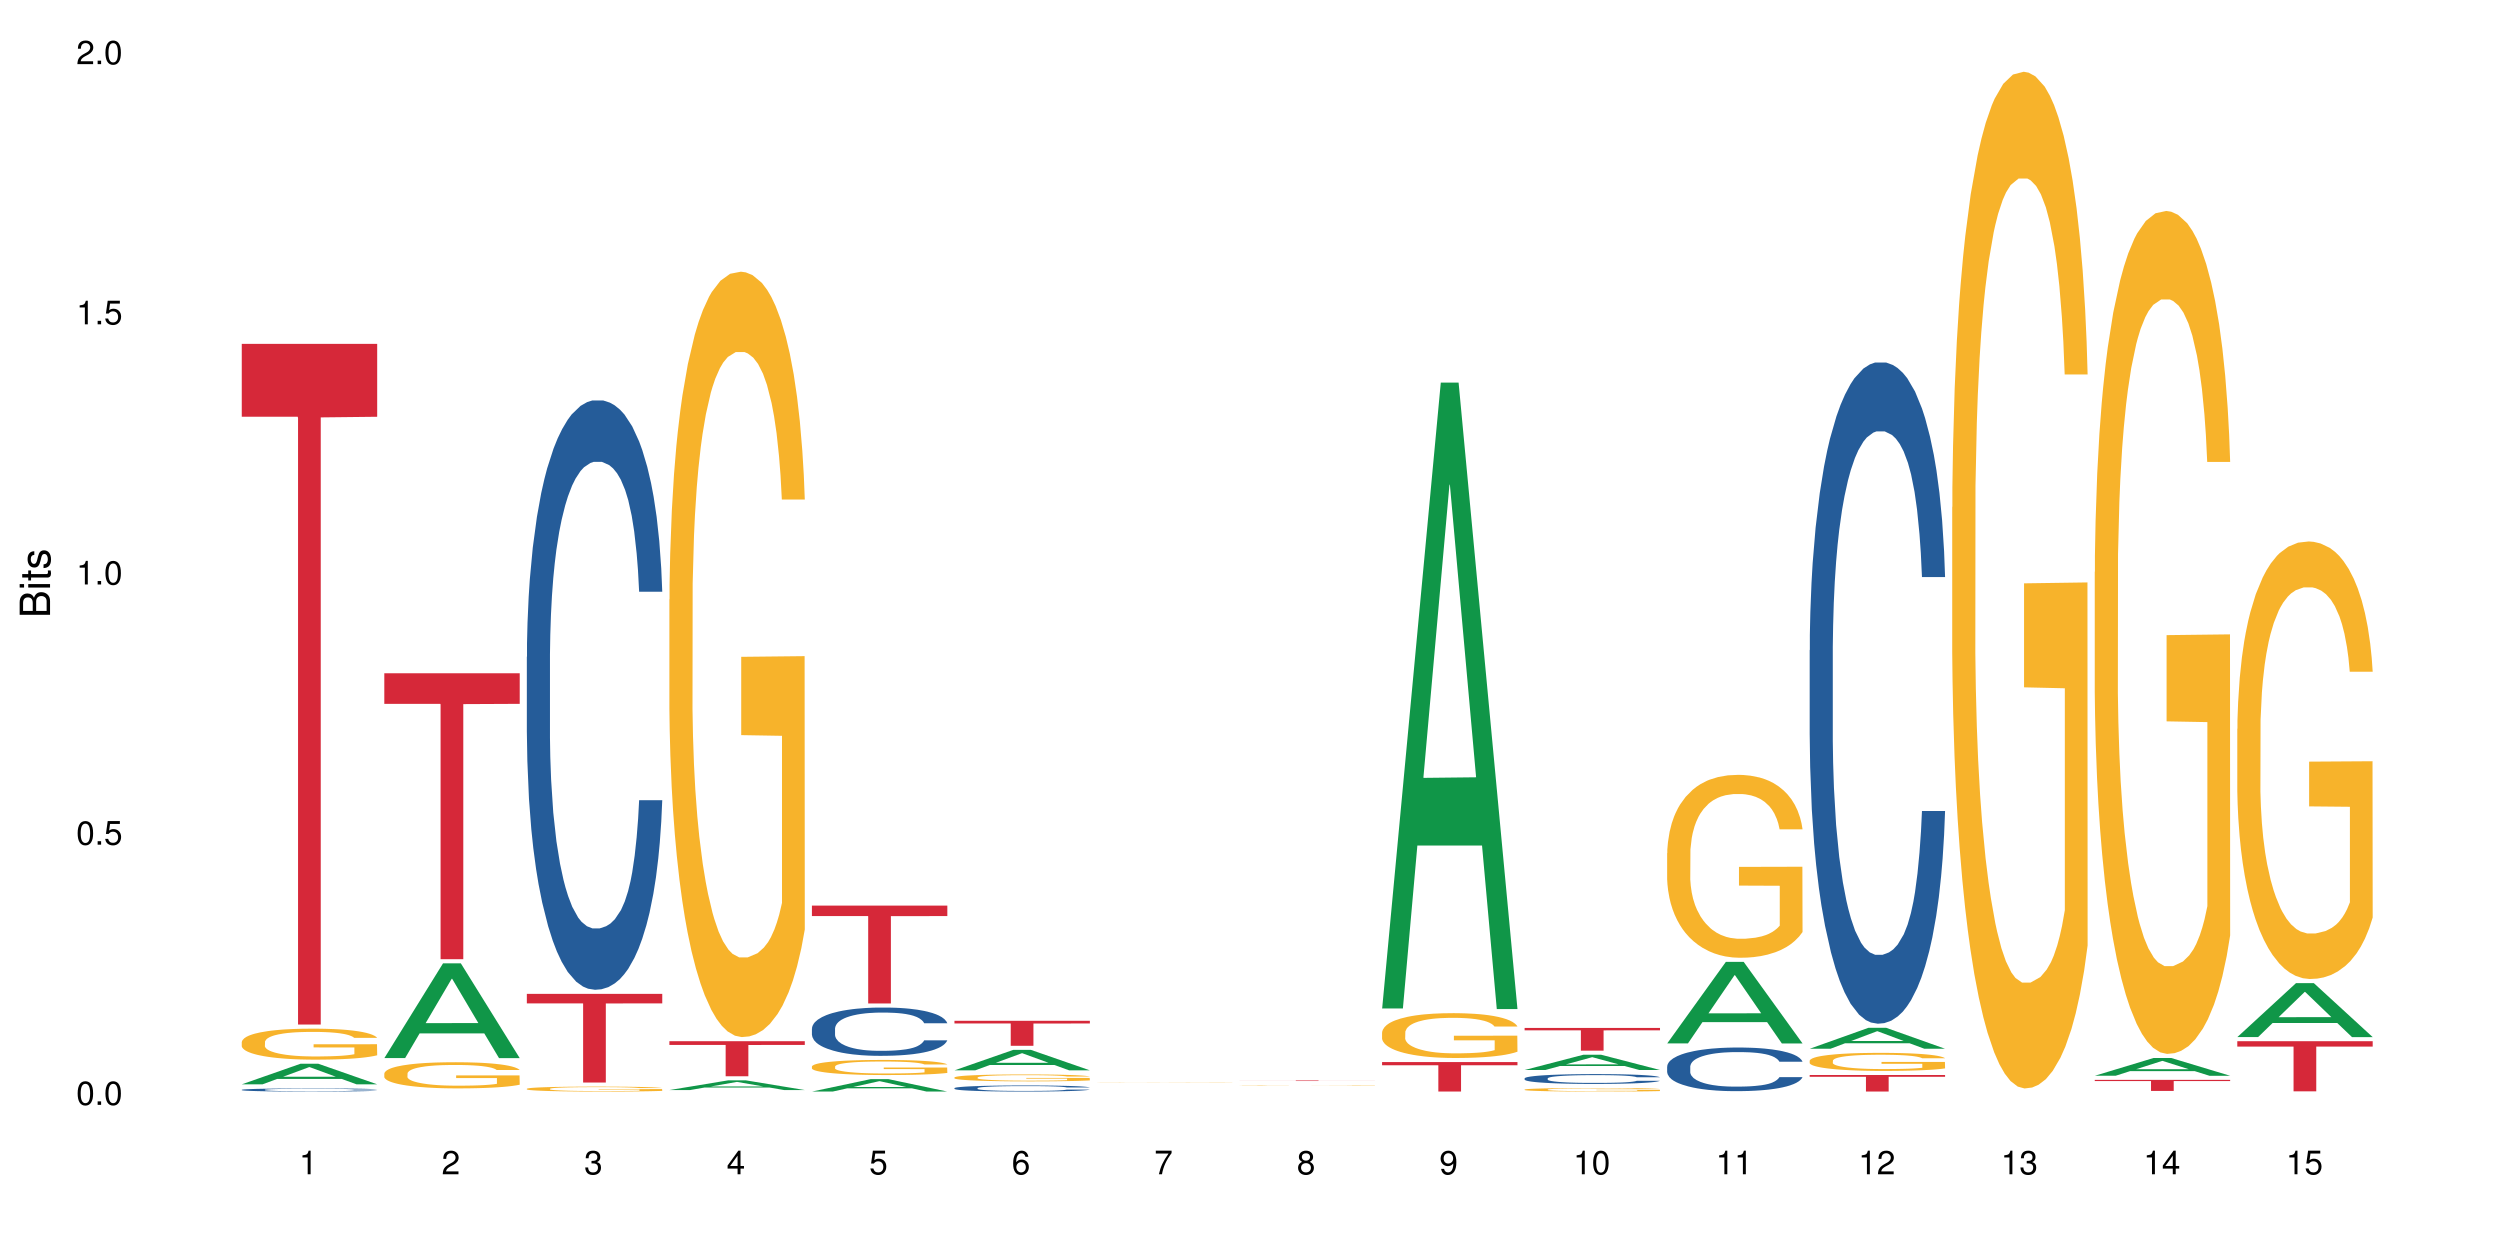<?xml version="1.0" encoding="UTF-8"?>
<svg xmlns="http://www.w3.org/2000/svg" xmlns:xlink="http://www.w3.org/1999/xlink" width="720pt" height="360pt" viewBox="0 0 720 360" version="1.1">
<defs>
<g>
<symbol overflow="visible" id="glyph0-0">
<path style="stroke:none;" d=""/>
</symbol>
<symbol overflow="visible" id="glyph0-1">
<path style="stroke:none;" d="M 2.641 -6.797 C 2 -6.797 1.422 -6.531 1.078 -6.047 C 0.641 -5.453 0.406 -4.547 0.406 -3.297 C 0.406 -1 1.188 0.219 2.641 0.219 C 4.078 0.219 4.859 -1 4.859 -3.234 C 4.859 -4.562 4.656 -5.438 4.203 -6.047 C 3.844 -6.531 3.281 -6.797 2.641 -6.797 Z M 2.641 -6.047 C 3.547 -6.047 4 -5.125 4 -3.312 C 4 -1.375 3.562 -0.484 2.625 -0.484 C 1.734 -0.484 1.281 -1.422 1.281 -3.281 C 1.281 -5.141 1.734 -6.047 2.641 -6.047 Z M 2.641 -6.047 "/>
</symbol>
<symbol overflow="visible" id="glyph0-2">
<path style="stroke:none;" d="M 1.828 -1 L 0.828 -1 L 0.828 0 L 1.828 0 Z M 1.828 -1 "/>
</symbol>
<symbol overflow="visible" id="glyph0-3">
<path style="stroke:none;" d="M 4.562 -6.797 L 1.062 -6.797 L 0.547 -3.094 L 1.328 -3.094 C 1.719 -3.562 2.047 -3.734 2.578 -3.734 C 3.484 -3.734 4.062 -3.109 4.062 -2.094 C 4.062 -1.125 3.484 -0.531 2.578 -0.531 C 1.828 -0.531 1.375 -0.906 1.188 -1.672 L 0.328 -1.672 C 0.453 -1.109 0.547 -0.844 0.75 -0.594 C 1.125 -0.078 1.828 0.219 2.594 0.219 C 3.969 0.219 4.922 -0.781 4.922 -2.219 C 4.922 -3.562 4.031 -4.484 2.719 -4.484 C 2.25 -4.484 1.859 -4.359 1.469 -4.062 L 1.734 -5.969 L 4.562 -5.969 Z M 4.562 -6.797 "/>
</symbol>
<symbol overflow="visible" id="glyph0-4">
<path style="stroke:none;" d="M 2.484 -4.844 L 2.484 0 L 3.328 0 L 3.328 -6.797 L 2.766 -6.797 C 2.469 -5.75 2.281 -5.609 0.984 -5.453 L 0.984 -4.844 Z M 2.484 -4.844 "/>
</symbol>
<symbol overflow="visible" id="glyph0-5">
<path style="stroke:none;" d="M 4.859 -0.828 L 1.281 -0.828 C 1.359 -1.391 1.672 -1.75 2.5 -2.234 L 3.469 -2.75 C 4.406 -3.266 4.906 -3.969 4.906 -4.812 C 4.906 -5.375 4.672 -5.906 4.266 -6.266 C 3.859 -6.625 3.375 -6.797 2.719 -6.797 C 1.859 -6.797 1.219 -6.5 0.844 -5.922 C 0.609 -5.562 0.5 -5.125 0.484 -4.438 L 1.328 -4.438 C 1.359 -4.906 1.406 -5.188 1.531 -5.406 C 1.75 -5.812 2.188 -6.062 2.703 -6.062 C 3.469 -6.062 4.031 -5.516 4.031 -4.781 C 4.031 -4.25 3.719 -3.797 3.125 -3.438 L 2.234 -2.938 C 0.812 -2.141 0.406 -1.5 0.328 0 L 4.859 0 Z M 4.859 -0.828 "/>
</symbol>
<symbol overflow="visible" id="glyph0-6">
<path style="stroke:none;" d="M 2.125 -3.125 L 2.578 -3.125 C 3.516 -3.125 3.984 -2.703 3.984 -1.891 C 3.984 -1.031 3.469 -0.531 2.578 -0.531 C 1.656 -0.531 1.203 -0.984 1.156 -1.969 L 0.312 -1.969 C 0.344 -1.422 0.438 -1.078 0.609 -0.766 C 0.953 -0.109 1.625 0.219 2.547 0.219 C 3.953 0.219 4.859 -0.609 4.859 -1.906 C 4.859 -2.766 4.516 -3.25 3.703 -3.516 C 4.344 -3.766 4.656 -4.25 4.656 -4.938 C 4.656 -6.109 3.875 -6.797 2.578 -6.797 C 1.203 -6.797 0.484 -6.047 0.453 -4.609 L 1.297 -4.609 C 1.312 -5.016 1.344 -5.25 1.453 -5.453 C 1.641 -5.828 2.062 -6.062 2.594 -6.062 C 3.344 -6.062 3.797 -5.625 3.797 -4.906 C 3.797 -4.422 3.609 -4.141 3.25 -3.984 C 3.016 -3.891 2.719 -3.844 2.125 -3.844 Z M 2.125 -3.125 "/>
</symbol>
<symbol overflow="visible" id="glyph0-7">
<path style="stroke:none;" d="M 3.141 -1.625 L 3.141 0 L 3.984 0 L 3.984 -1.625 L 4.984 -1.625 L 4.984 -2.391 L 3.984 -2.391 L 3.984 -6.797 L 3.359 -6.797 L 0.266 -2.516 L 0.266 -1.625 Z M 3.141 -2.391 L 1 -2.391 L 3.141 -5.359 Z M 3.141 -2.391 "/>
</symbol>
<symbol overflow="visible" id="glyph0-8">
<path style="stroke:none;" d="M 4.781 -5.031 C 4.609 -6.141 3.891 -6.797 2.844 -6.797 C 2.094 -6.797 1.422 -6.438 1.031 -5.828 C 0.609 -5.172 0.406 -4.344 0.406 -3.094 C 0.406 -1.953 0.578 -1.234 0.984 -0.625 C 1.359 -0.078 1.953 0.219 2.703 0.219 C 3.984 0.219 4.922 -0.734 4.922 -2.078 C 4.922 -3.344 4.062 -4.234 2.844 -4.234 C 2.172 -4.234 1.641 -3.969 1.281 -3.469 C 1.281 -5.125 1.828 -6.047 2.797 -6.047 C 3.391 -6.047 3.797 -5.672 3.938 -5.031 Z M 2.734 -3.484 C 3.547 -3.484 4.062 -2.922 4.062 -2 C 4.062 -1.156 3.484 -0.531 2.703 -0.531 C 1.922 -0.531 1.328 -1.188 1.328 -2.047 C 1.328 -2.891 1.906 -3.484 2.734 -3.484 Z M 2.734 -3.484 "/>
</symbol>
<symbol overflow="visible" id="glyph0-9">
<path style="stroke:none;" d="M 4.984 -6.797 L 0.438 -6.797 L 0.438 -5.969 L 4.109 -5.969 C 2.5 -3.656 1.828 -2.234 1.328 0 L 2.219 0 C 2.594 -2.172 3.453 -4.047 4.984 -6.094 Z M 4.984 -6.797 "/>
</symbol>
<symbol overflow="visible" id="glyph0-10">
<path style="stroke:none;" d="M 3.75 -3.578 C 4.453 -4 4.688 -4.344 4.688 -4.984 C 4.688 -6.047 3.844 -6.797 2.641 -6.797 C 1.438 -6.797 0.594 -6.047 0.594 -4.984 C 0.594 -4.359 0.828 -4.016 1.516 -3.578 C 0.734 -3.203 0.359 -2.641 0.359 -1.891 C 0.359 -0.641 1.297 0.219 2.641 0.219 C 3.984 0.219 4.922 -0.641 4.922 -1.875 C 4.922 -2.641 4.531 -3.203 3.75 -3.578 Z M 2.641 -6.047 C 3.359 -6.047 3.812 -5.625 3.812 -4.969 C 3.812 -4.344 3.344 -3.922 2.641 -3.922 C 1.922 -3.922 1.453 -4.344 1.453 -4.984 C 1.453 -5.625 1.922 -6.047 2.641 -6.047 Z M 2.641 -3.203 C 3.484 -3.203 4.062 -2.672 4.062 -1.875 C 4.062 -1.062 3.484 -0.531 2.625 -0.531 C 1.797 -0.531 1.219 -1.078 1.219 -1.875 C 1.219 -2.672 1.797 -3.203 2.641 -3.203 Z M 2.641 -3.203 "/>
</symbol>
<symbol overflow="visible" id="glyph0-11">
<path style="stroke:none;" d="M 0.516 -1.547 C 0.672 -0.438 1.406 0.219 2.438 0.219 C 3.188 0.219 3.859 -0.141 4.266 -0.75 C 4.688 -1.406 4.891 -2.25 4.891 -3.484 C 4.891 -4.625 4.703 -5.359 4.312 -5.953 C 3.938 -6.5 3.344 -6.797 2.594 -6.797 C 1.297 -6.797 0.359 -5.844 0.359 -4.516 C 0.359 -3.25 1.234 -2.344 2.453 -2.344 C 3.094 -2.344 3.562 -2.578 4.016 -3.109 C 4 -1.453 3.469 -0.531 2.5 -0.531 C 1.906 -0.531 1.484 -0.906 1.359 -1.547 Z M 2.578 -6.062 C 3.375 -6.062 3.969 -5.406 3.969 -4.531 C 3.969 -3.688 3.375 -3.094 2.547 -3.094 C 1.734 -3.094 1.234 -3.672 1.234 -4.578 C 1.234 -5.438 1.797 -6.062 2.578 -6.062 Z M 2.578 -6.062 "/>
</symbol>
<symbol overflow="visible" id="glyph1-0">
<path style="stroke:none;" d=""/>
</symbol>
<symbol overflow="visible" id="glyph1-1">
<path style="stroke:none;" d="M 0 -0.953 L 0 -4.891 C 0 -5.719 -0.234 -6.344 -0.734 -6.797 C -1.188 -7.234 -1.812 -7.469 -2.5 -7.469 C -3.547 -7.469 -4.188 -7 -4.625 -5.875 C -4.984 -6.672 -5.641 -7.094 -6.531 -7.094 C -7.156 -7.094 -7.734 -6.859 -8.141 -6.391 C -8.562 -5.938 -8.75 -5.344 -8.75 -4.5 L -8.75 -0.953 Z M -4.984 -2.062 L -7.766 -2.062 L -7.766 -4.219 C -7.766 -4.844 -7.688 -5.203 -7.453 -5.5 C -7.219 -5.812 -6.859 -5.969 -6.375 -5.969 C -5.906 -5.969 -5.531 -5.812 -5.297 -5.5 C -5.062 -5.203 -4.984 -4.844 -4.984 -4.219 Z M -0.984 -2.062 L -4 -2.062 L -4 -4.781 C -4 -5.328 -3.859 -5.688 -3.578 -5.953 C -3.297 -6.219 -2.922 -6.359 -2.484 -6.359 C -2.062 -6.359 -1.688 -6.219 -1.406 -5.953 C -1.109 -5.688 -0.984 -5.328 -0.984 -4.781 Z M -0.984 -2.062 "/>
</symbol>
<symbol overflow="visible" id="glyph1-2">
<path style="stroke:none;" d="M -6.281 -1.797 L -6.281 -0.797 L 0 -0.797 L 0 -1.797 Z M -8.75 -1.797 L -8.75 -0.797 L -7.484 -0.797 L -7.484 -1.797 Z M -8.75 -1.797 "/>
</symbol>
<symbol overflow="visible" id="glyph1-3">
<path style="stroke:none;" d="M -6.281 -3.047 L -6.281 -2.016 L -8.016 -2.016 L -8.016 -1.016 L -6.281 -1.016 L -6.281 -0.172 L -5.469 -0.172 L -5.469 -1.016 L -0.719 -1.016 C -0.078 -1.016 0.281 -1.453 0.281 -2.234 C 0.281 -2.469 0.25 -2.719 0.188 -3.047 L -0.641 -3.047 C -0.609 -2.922 -0.594 -2.766 -0.594 -2.562 C -0.594 -2.141 -0.719 -2.016 -1.156 -2.016 L -5.469 -2.016 L -5.469 -3.047 Z M -6.281 -3.047 "/>
</symbol>
<symbol overflow="visible" id="glyph1-4">
<path style="stroke:none;" d="M -4.531 -5.25 C -5.766 -5.25 -6.469 -4.422 -6.469 -2.969 C -6.469 -1.516 -5.719 -0.562 -4.547 -0.562 C -3.562 -0.562 -3.094 -1.062 -2.734 -2.562 L -2.516 -3.484 C -2.344 -4.188 -2.094 -4.469 -1.625 -4.469 C -1.047 -4.469 -0.641 -3.875 -0.641 -3 C -0.641 -2.453 -0.797 -2 -1.062 -1.75 C -1.25 -1.594 -1.422 -1.531 -1.875 -1.469 L -1.875 -0.406 C -0.422 -0.453 0.281 -1.266 0.281 -2.922 C 0.281 -4.5 -0.5 -5.516 -1.719 -5.516 C -2.656 -5.516 -3.172 -4.984 -3.469 -3.734 L -3.703 -2.766 C -3.891 -1.953 -4.156 -1.609 -4.594 -1.609 C -5.172 -1.609 -5.547 -2.125 -5.547 -2.938 C -5.547 -3.75 -5.203 -4.172 -4.531 -4.203 Z M -4.531 -5.25 "/>
</symbol>
</g>
</defs>
<g id="surface83818">
<rect x="0" y="0" width="720" height="360" style="fill:rgb(100%,100%,100%);fill-opacity:1;stroke:none;"/>
<path style=" stroke:none;fill-rule:nonzero;fill:rgb(6.275%,58.824%,28.235%);fill-opacity:1;" d="M 69.629 312.281 L 69.672 312.273 L 86.547 306.359 L 91.672 306.359 L 108.629 312.285 L 102.668 312.285 L 98.418 310.738 L 79.797 310.738 L 75.629 312.281 L 69.629 312.281 L 81.586 310.098 L 96.711 310.094 L 89.172 307.328 L 89.086 307.324 L 89.004 307.34 L 81.547 310.094 L 81.586 310.098 Z M 69.629 312.281 "/>
<path style=" stroke:none;fill-rule:nonzero;fill:rgb(14.51%,36.078%,60%);fill-opacity:1;" d="M 69.629 313.859 L 69.676 313.859 L 69.676 313.84 L 69.82 313.809 L 70.152 313.766 L 70.484 313.738 L 71.34 313.691 L 72.531 313.645 L 73.766 313.605 L 74.672 313.586 L 75.48 313.57 L 77.332 313.539 L 78.523 313.523 L 79.809 313.508 L 81.375 313.496 L 82.52 313.488 L 85.086 313.473 L 86.988 313.469 L 88.461 313.465 L 91.648 313.465 L 93.551 313.469 L 94.93 313.473 L 96.453 313.48 L 97.738 313.488 L 99.973 313.504 L 101.969 313.527 L 102.871 313.543 L 104.301 313.566 L 105.395 313.59 L 106.156 313.613 L 107.012 313.645 L 107.77 313.68 L 108.344 313.723 L 108.629 313.758 L 101.969 313.758 L 101.637 313.727 L 101.258 313.699 L 100.543 313.668 L 99.828 313.641 L 98.832 313.617 L 97.926 313.602 L 96.691 313.586 L 95.598 313.578 L 94.453 313.57 L 93.359 313.562 L 91.27 313.559 L 88.844 313.559 L 87.938 313.562 L 86.086 313.566 L 85.086 313.574 L 83.66 313.586 L 82.66 313.598 L 81.473 313.613 L 80.664 313.625 L 79.664 313.648 L 78.949 313.668 L 78.141 313.695 L 77.668 313.715 L 77.238 313.738 L 76.859 313.766 L 76.574 313.793 L 76.383 313.824 L 76.289 313.855 L 76.289 313.984 L 76.383 314.012 L 76.621 314.047 L 77.238 314.098 L 78.141 314.141 L 79.188 314.176 L 80.188 314.203 L 80.758 314.215 L 81.52 314.227 L 82.707 314.242 L 84.422 314.258 L 85.418 314.266 L 86.941 314.273 L 88.512 314.277 L 90.602 314.277 L 92.457 314.273 L 93.695 314.27 L 94.977 314.262 L 96.738 314.25 L 97.832 314.234 L 98.781 314.219 L 99.496 314.203 L 99.973 314.191 L 100.684 314.164 L 101.258 314.137 L 101.684 314.105 L 101.969 314.078 L 108.629 314.078 L 108.344 314.113 L 107.914 314.145 L 107.484 314.168 L 106.82 314.199 L 106.059 314.223 L 104.965 314.254 L 104.062 314.27 L 102.871 314.293 L 101.777 314.309 L 100.59 314.32 L 98.832 314.34 L 97.688 314.348 L 96.453 314.355 L 94.977 314.359 L 93.125 314.367 L 91.125 314.371 L 89.27 314.371 L 87.273 314.367 L 85.801 314.367 L 83.848 314.359 L 81.426 314.344 L 79.664 314.328 L 78.285 314.312 L 77.098 314.297 L 75.766 314.273 L 74.051 314.238 L 73.008 314.207 L 72.293 314.184 L 71.484 314.152 L 70.914 314.125 L 70.246 314.078 L 69.773 314.02 L 69.629 313.973 Z M 69.629 313.859 "/>
<path style=" stroke:none;fill-rule:nonzero;fill:rgb(96.863%,70.196%,16.863%);fill-opacity:1;" d="M 69.629 300.078 L 69.676 300.07 L 69.676 299.906 L 69.867 299.539 L 70.344 299.035 L 70.961 298.617 L 71.625 298.293 L 72.055 298.121 L 72.77 297.875 L 73.387 297.695 L 74.957 297.328 L 76.953 296.988 L 78.047 296.84 L 79.285 296.703 L 81.043 296.547 L 81.852 296.488 L 84.324 296.359 L 87.133 296.277 L 90.223 296.254 L 91.648 296.262 L 93.598 296.293 L 96.262 296.383 L 97.785 296.465 L 98.973 296.547 L 100.211 296.652 L 101.73 296.816 L 103.16 297.012 L 104.301 297.207 L 105.441 297.453 L 106.391 297.715 L 107.199 298 L 107.914 298.34 L 108.344 298.625 L 108.629 298.91 L 102.016 298.91 L 101.637 298.625 L 101.207 298.406 L 100.496 298.137 L 99.781 297.941 L 99.066 297.785 L 97.738 297.574 L 96.594 297.445 L 95.168 297.328 L 93.789 297.258 L 92.219 297.207 L 91.27 297.191 L 88.746 297.191 L 86.465 297.25 L 85.133 297.312 L 84.184 297.379 L 82.852 297.5 L 82.043 297.598 L 81.566 297.664 L 80.141 297.918 L 79.188 298.145 L 78.664 298.301 L 78 298.543 L 77.523 298.766 L 77 299.09 L 76.715 299.336 L 76.336 299.891 L 76.289 301.359 L 76.43 301.668 L 76.715 302 L 77.098 302.297 L 77.668 302.605 L 78.238 302.84 L 79.234 303.16 L 80.094 303.371 L 80.758 303.512 L 82.043 303.73 L 82.566 303.805 L 83.801 303.949 L 85.086 304.066 L 86.656 304.164 L 87.844 304.211 L 89.746 304.254 L 92.172 304.254 L 95.027 304.203 L 96.832 304.137 L 98.07 304.074 L 98.879 304.016 L 99.875 303.926 L 100.59 303.844 L 101.258 303.754 L 102.062 303.617 L 102.062 301.668 L 90.316 301.66 L 90.316 300.746 L 108.578 300.738 L 108.629 303.926 L 107.629 304.145 L 106.391 304.359 L 105.203 304.52 L 103.965 304.66 L 102.207 304.816 L 100.781 304.914 L 98.594 305.027 L 96.594 305.102 L 94.504 305.148 L 92.648 305.172 L 90.461 305.184 L 88.512 305.164 L 86.418 305.117 L 84.754 305.051 L 83.23 304.969 L 81.711 304.863 L 79.809 304.691 L 78.57 304.555 L 77.285 304.383 L 76.004 304.18 L 74.859 303.957 L 74.102 303.789 L 73.34 303.59 L 72.531 303.348 L 71.77 303.07 L 71.199 302.816 L 70.676 302.531 L 70.297 302.262 L 69.914 301.895 L 69.723 301.602 L 69.629 301.348 Z M 69.629 300.078 "/>
<path style=" stroke:none;fill-rule:nonzero;fill:rgb(83.922%,15.686%,22.353%);fill-opacity:1;" d="M 69.629 99.043 L 108.629 99.043 L 108.629 120.027 L 92.375 120.211 L 92.375 295.074 L 85.836 295.074 L 85.836 120.395 L 85.742 120.027 L 69.629 120.027 Z M 69.629 99.043 "/>
<path style=" stroke:none;fill-rule:nonzero;fill:rgb(6.275%,58.824%,28.235%);fill-opacity:1;" d="M 110.68 304.719 L 110.723 304.691 L 127.598 277.434 L 132.719 277.434 L 149.68 304.742 L 143.719 304.742 L 139.469 297.613 L 120.848 297.613 L 116.68 304.719 L 110.68 304.719 L 122.637 294.664 L 137.762 294.641 L 130.223 281.895 L 130.137 281.871 L 130.055 281.945 L 122.598 294.641 L 122.637 294.664 Z M 110.68 304.719 "/>
<path style=" stroke:none;fill-rule:nonzero;fill:rgb(96.863%,70.196%,16.863%);fill-opacity:1;" d="M 110.68 309.152 L 110.727 309.145 L 110.727 309.008 L 110.918 308.695 L 111.395 308.27 L 112.012 307.918 L 112.676 307.645 L 113.105 307.5 L 113.82 307.293 L 114.438 307.141 L 116.008 306.832 L 118.004 306.543 L 119.098 306.418 L 120.336 306.301 L 122.094 306.172 L 122.902 306.125 L 125.375 306.012 L 128.18 305.945 L 131.273 305.922 L 132.699 305.93 L 134.648 305.957 L 137.312 306.035 L 138.836 306.102 L 140.023 306.172 L 141.262 306.262 L 142.781 306.398 L 144.207 306.562 L 145.352 306.73 L 146.492 306.934 L 147.441 307.156 L 148.25 307.395 L 148.965 307.684 L 149.395 307.926 L 149.68 308.168 L 143.066 308.168 L 142.688 307.926 L 142.258 307.738 L 141.547 307.512 L 140.832 307.348 L 140.117 307.219 L 138.789 307.039 L 137.645 306.93 L 136.219 306.832 L 134.84 306.77 L 133.27 306.73 L 132.32 306.715 L 129.797 306.715 L 127.516 306.762 L 126.184 306.816 L 125.234 306.871 L 123.902 306.977 L 123.094 307.059 L 122.617 307.113 L 121.191 307.328 L 120.238 307.52 L 119.715 307.652 L 119.051 307.855 L 118.574 308.043 L 118.051 308.316 L 117.766 308.523 L 117.387 308.992 L 117.34 310.23 L 117.48 310.492 L 117.766 310.773 L 118.148 311.023 L 118.719 311.285 L 119.289 311.484 L 120.285 311.75 L 121.145 311.93 L 121.809 312.047 L 123.094 312.234 L 123.617 312.293 L 124.852 312.418 L 126.137 312.516 L 127.707 312.598 L 128.895 312.637 L 130.797 312.672 L 133.223 312.672 L 136.078 312.633 L 137.883 312.578 L 139.121 312.523 L 139.93 312.473 L 140.926 312.398 L 141.641 312.328 L 142.305 312.254 L 143.113 312.137 L 143.113 310.492 L 131.367 310.484 L 131.367 309.715 L 149.629 309.707 L 149.68 312.398 L 148.68 312.582 L 147.441 312.762 L 146.254 312.898 L 145.016 313.016 L 143.258 313.148 L 141.832 313.23 L 139.645 313.328 L 137.645 313.387 L 135.555 313.43 L 133.699 313.449 L 131.512 313.457 L 129.562 313.445 L 127.469 313.402 L 125.805 313.348 L 124.281 313.277 L 122.762 313.188 L 120.859 313.043 L 119.621 312.926 L 118.336 312.781 L 117.055 312.609 L 115.91 312.426 L 115.152 312.281 L 114.391 312.117 L 113.582 311.91 L 112.82 311.676 L 112.25 311.461 L 111.727 311.223 L 111.348 310.996 L 110.965 310.684 L 110.773 310.438 L 110.68 310.223 Z M 110.68 309.152 "/>
<path style=" stroke:none;fill-rule:nonzero;fill:rgb(83.922%,15.686%,22.353%);fill-opacity:1;" d="M 110.68 193.891 L 149.68 193.891 L 149.68 202.707 L 133.426 202.785 L 133.426 276.254 L 126.887 276.254 L 126.887 202.863 L 126.793 202.707 L 110.68 202.707 Z M 110.68 193.891 "/>
<path style=" stroke:none;fill-rule:nonzero;fill:rgb(14.51%,36.078%,60%);fill-opacity:1;" d="M 151.73 189.188 L 151.777 189.031 L 151.777 185.309 L 151.922 179.414 L 152.254 171.965 L 152.586 166.848 L 153.441 157.695 L 154.633 148.852 L 155.867 142.023 L 156.773 137.992 L 157.582 134.887 L 159.434 129.148 L 160.625 126.199 L 161.91 123.562 L 163.477 120.926 L 164.617 119.375 L 167.188 116.895 L 169.09 115.809 L 170.562 115.34 L 173.75 115.34 L 175.652 115.961 L 177.031 116.738 L 178.555 117.98 L 179.84 119.375 L 182.074 122.789 L 184.07 127.133 L 184.973 129.613 L 186.402 134.422 L 187.496 139.078 L 188.254 143.109 L 189.113 148.852 L 189.871 155.832 L 190.445 163.742 L 190.73 170.414 L 184.07 170.414 L 183.738 164.211 L 183.355 159.398 L 182.645 153.039 L 181.93 148.539 L 180.934 144.043 L 180.027 141.094 L 178.793 138.145 L 177.699 136.285 L 176.555 134.887 L 175.461 133.957 L 173.371 133.027 L 170.945 133.027 L 170.039 133.336 L 168.188 134.578 L 167.188 135.664 L 165.762 137.836 L 164.762 139.852 L 163.574 142.957 L 162.766 145.594 L 161.766 149.625 L 161.051 153.195 L 160.242 158.312 L 159.77 162.191 L 159.34 166.535 L 158.961 171.656 L 158.676 177.086 L 158.484 182.824 L 158.391 188.41 L 158.391 212.457 L 158.484 218.043 L 158.723 224.559 L 159.34 234.02 L 160.242 242.242 L 161.289 248.758 L 162.289 253.414 L 162.859 255.586 L 163.621 258.066 L 164.809 261.168 L 166.52 264.273 L 167.52 265.512 L 169.043 266.754 L 170.613 267.375 L 172.703 267.375 L 174.559 266.754 L 175.797 265.98 L 177.078 264.738 L 178.84 262.102 L 179.934 259.617 L 180.883 256.672 L 181.598 253.723 L 182.074 251.242 L 182.785 246.434 L 183.355 241.156 L 183.785 235.727 L 184.07 230.453 L 190.73 230.453 L 190.445 236.656 L 190.016 242.707 L 189.586 247.207 L 188.922 252.637 L 188.16 257.445 L 187.066 262.875 L 186.164 266.445 L 184.973 270.324 L 183.879 273.27 L 182.691 275.906 L 180.934 279.012 L 179.789 280.562 L 178.555 281.957 L 177.078 283.199 L 175.227 284.285 L 173.227 284.906 L 171.371 285.062 L 169.375 284.75 L 167.902 284.129 L 165.949 282.734 L 163.523 279.941 L 161.766 276.992 L 160.387 274.047 L 159.199 270.941 L 157.867 266.754 L 156.152 259.93 L 155.105 254.652 L 154.395 250.309 L 153.586 244.258 L 153.016 238.828 L 152.348 230.141 L 151.875 219.129 L 151.73 210.594 Z M 151.73 189.188 "/>
<path style=" stroke:none;fill-rule:nonzero;fill:rgb(96.863%,70.196%,16.863%);fill-opacity:1;" d="M 151.73 313.559 L 151.777 313.555 L 151.777 313.531 L 151.969 313.473 L 152.445 313.391 L 153.062 313.324 L 153.727 313.273 L 154.156 313.246 L 154.871 313.207 L 155.488 313.176 L 157.059 313.117 L 159.055 313.062 L 160.148 313.039 L 161.387 313.02 L 163.145 312.992 L 163.953 312.984 L 166.426 312.965 L 169.23 312.949 L 172.324 312.945 L 173.75 312.949 L 175.699 312.953 L 178.363 312.969 L 179.887 312.98 L 181.074 312.992 L 182.312 313.012 L 183.832 313.035 L 185.258 313.066 L 186.402 313.098 L 187.543 313.137 L 188.492 313.18 L 189.301 313.227 L 190.016 313.281 L 190.445 313.324 L 190.73 313.371 L 184.117 313.371 L 183.738 313.324 L 183.309 313.289 L 182.598 313.246 L 181.883 313.215 L 181.168 313.191 L 179.84 313.156 L 178.695 313.137 L 177.27 313.117 L 175.891 313.105 L 174.32 313.098 L 170.848 313.098 L 168.566 313.105 L 167.234 313.117 L 166.285 313.125 L 164.953 313.145 L 164.145 313.16 L 163.668 313.172 L 162.242 313.211 L 161.289 313.25 L 160.766 313.273 L 160.102 313.312 L 159.625 313.348 L 159.102 313.398 L 158.816 313.438 L 158.438 313.527 L 158.391 313.762 L 158.531 313.809 L 158.816 313.863 L 159.199 313.91 L 159.77 313.961 L 160.34 313.996 L 161.336 314.047 L 162.195 314.082 L 162.859 314.105 L 164.145 314.141 L 164.668 314.152 L 165.902 314.176 L 167.188 314.191 L 168.758 314.207 L 169.945 314.215 L 171.848 314.223 L 174.273 314.223 L 177.129 314.215 L 178.934 314.203 L 180.172 314.195 L 180.98 314.184 L 181.977 314.172 L 182.691 314.156 L 183.355 314.145 L 184.164 314.121 L 184.164 313.809 L 172.418 313.809 L 172.418 313.664 L 190.68 313.66 L 190.73 314.172 L 189.73 314.207 L 188.492 314.238 L 187.305 314.266 L 186.066 314.289 L 184.309 314.312 L 182.883 314.328 L 180.695 314.348 L 178.695 314.359 L 176.605 314.367 L 174.75 314.371 L 172.562 314.371 L 170.613 314.367 L 168.52 314.359 L 166.855 314.352 L 165.332 314.336 L 163.812 314.32 L 161.91 314.293 L 160.672 314.27 L 159.387 314.242 L 158.105 314.211 L 156.961 314.176 L 156.203 314.148 L 155.441 314.117 L 154.633 314.078 L 153.871 314.035 L 153.301 313.992 L 152.777 313.949 L 152.398 313.906 L 152.016 313.848 L 151.824 313.801 L 151.73 313.758 Z M 151.73 313.559 "/>
<path style=" stroke:none;fill-rule:nonzero;fill:rgb(83.922%,15.686%,22.353%);fill-opacity:1;" d="M 151.73 286.238 L 190.73 286.238 L 190.73 288.973 L 174.477 288.996 L 174.477 311.766 L 167.938 311.766 L 167.938 289.02 L 167.84 288.973 L 151.73 288.973 Z M 151.73 286.238 "/>
<path style=" stroke:none;fill-rule:nonzero;fill:rgb(6.275%,58.824%,28.235%);fill-opacity:1;" d="M 192.781 313.93 L 192.824 313.93 L 209.695 311.141 L 214.82 311.141 L 231.781 313.934 L 225.82 313.934 L 221.57 313.203 L 202.949 313.203 L 198.781 313.93 L 192.781 313.93 L 204.738 312.902 L 219.863 312.902 L 212.32 311.598 L 212.238 311.594 L 212.156 311.602 L 204.699 312.902 L 204.738 312.902 Z M 192.781 313.93 "/>
<path style=" stroke:none;fill-rule:nonzero;fill:rgb(96.863%,70.196%,16.863%);fill-opacity:1;" d="M 192.781 172.66 L 192.828 172.461 L 192.828 168.434 L 193.02 159.375 L 193.496 146.891 L 194.113 136.625 L 194.777 128.574 L 195.207 124.344 L 195.922 118.305 L 196.539 113.879 L 198.109 104.816 L 200.105 96.363 L 201.199 92.738 L 202.438 89.316 L 204.195 85.492 L 205.004 84.082 L 207.477 80.863 L 210.281 78.848 L 213.375 78.246 L 214.801 78.445 L 216.75 79.25 L 219.414 81.465 L 220.938 83.48 L 222.125 85.492 L 223.363 88.109 L 224.883 92.137 L 226.309 96.965 L 227.453 101.797 L 228.594 107.836 L 229.543 114.281 L 230.352 121.324 L 231.066 129.781 L 231.496 136.828 L 231.781 143.871 L 225.168 143.871 L 224.789 136.828 L 224.359 131.391 L 223.648 124.746 L 222.934 119.918 L 222.219 116.09 L 220.887 110.855 L 219.746 107.637 L 218.32 104.816 L 216.941 103.008 L 215.371 101.797 L 214.422 101.395 L 211.898 101.395 L 209.617 102.805 L 208.285 104.414 L 207.336 106.027 L 206.004 109.047 L 205.195 111.461 L 204.719 113.07 L 203.293 119.312 L 202.34 124.949 L 201.816 128.773 L 201.152 134.812 L 200.676 140.25 L 200.152 148.301 L 199.867 154.34 L 199.488 168.031 L 199.441 204.266 L 199.582 211.918 L 199.867 220.172 L 200.25 227.418 L 200.82 235.066 L 201.391 240.906 L 202.387 248.758 L 203.246 253.992 L 203.91 257.414 L 205.195 262.848 L 205.719 264.66 L 206.953 268.285 L 208.238 271.102 L 209.809 273.52 L 210.996 274.727 L 212.898 275.734 L 215.324 275.734 L 218.18 274.523 L 219.984 272.914 L 221.223 271.305 L 222.031 269.895 L 223.027 267.68 L 223.742 265.668 L 224.406 263.453 L 225.215 260.031 L 225.215 211.918 L 213.469 211.715 L 213.469 189.168 L 231.73 188.969 L 231.781 267.68 L 230.781 273.117 L 229.543 278.352 L 228.355 282.375 L 227.117 285.797 L 225.359 289.625 L 223.934 292.039 L 221.746 294.859 L 219.746 296.668 L 217.656 297.879 L 215.801 298.48 L 213.613 298.684 L 211.664 298.281 L 209.57 297.07 L 207.906 295.461 L 206.383 293.449 L 204.859 290.832 L 202.957 286.605 L 201.723 283.18 L 200.438 278.953 L 199.152 273.922 L 198.012 268.484 L 197.25 264.258 L 196.492 259.426 L 195.684 253.387 L 194.922 246.543 L 194.352 240.301 L 193.828 233.258 L 193.445 226.613 L 193.066 217.555 L 192.875 210.305 L 192.781 204.066 Z M 192.781 172.66 "/>
<path style=" stroke:none;fill-rule:nonzero;fill:rgb(83.922%,15.686%,22.353%);fill-opacity:1;" d="M 192.781 299.863 L 231.781 299.863 L 231.781 300.941 L 215.527 300.953 L 215.527 309.961 L 208.988 309.961 L 208.988 300.961 L 208.891 300.941 L 192.781 300.941 Z M 192.781 299.863 "/>
<path style=" stroke:none;fill-rule:nonzero;fill:rgb(6.275%,58.824%,28.235%);fill-opacity:1;" d="M 233.832 314.367 L 233.875 314.363 L 250.746 310.793 L 255.871 310.793 L 272.832 314.371 L 266.871 314.371 L 262.621 313.438 L 244 313.438 L 239.832 314.367 L 233.832 314.367 L 245.789 313.051 L 260.914 313.047 L 253.371 311.379 L 253.289 311.375 L 253.207 311.383 L 245.75 313.047 L 245.789 313.051 Z M 233.832 314.367 "/>
<path style=" stroke:none;fill-rule:nonzero;fill:rgb(14.51%,36.078%,60%);fill-opacity:1;" d="M 233.832 296.23 L 233.879 296.219 L 233.879 295.91 L 234.023 295.43 L 234.355 294.82 L 234.688 294.398 L 235.543 293.648 L 236.734 292.926 L 237.969 292.367 L 238.875 292.035 L 239.684 291.781 L 241.535 291.312 L 242.727 291.07 L 244.008 290.855 L 245.578 290.637 L 246.719 290.512 L 249.289 290.309 L 251.191 290.219 L 252.664 290.18 L 255.852 290.18 L 257.754 290.23 L 259.133 290.293 L 260.656 290.395 L 261.938 290.512 L 264.176 290.789 L 266.172 291.145 L 267.074 291.348 L 268.504 291.742 L 269.598 292.125 L 270.355 292.457 L 271.215 292.926 L 271.973 293.496 L 272.543 294.145 L 272.832 294.691 L 266.172 294.691 L 265.84 294.184 L 265.457 293.789 L 264.746 293.27 L 264.031 292.898 L 263.031 292.531 L 262.129 292.289 L 260.895 292.047 L 259.801 291.895 L 258.656 291.781 L 257.562 291.707 L 255.473 291.629 L 253.047 291.629 L 252.141 291.656 L 250.289 291.758 L 249.289 291.844 L 247.863 292.023 L 246.863 292.188 L 245.676 292.441 L 244.867 292.66 L 243.867 292.988 L 243.152 293.281 L 242.344 293.699 L 241.871 294.02 L 241.441 294.375 L 241.062 294.793 L 240.777 295.238 L 240.586 295.707 L 240.492 296.168 L 240.492 298.137 L 240.586 298.594 L 240.824 299.129 L 241.441 299.902 L 242.344 300.578 L 243.391 301.109 L 244.391 301.492 L 244.961 301.668 L 245.723 301.871 L 246.91 302.125 L 248.621 302.383 L 249.621 302.484 L 251.145 302.586 L 252.711 302.637 L 254.805 302.637 L 256.66 302.586 L 257.898 302.52 L 259.18 302.418 L 260.941 302.203 L 262.035 302 L 262.984 301.758 L 263.699 301.516 L 264.176 301.312 L 264.887 300.918 L 265.457 300.488 L 265.887 300.043 L 266.172 299.609 L 272.832 299.609 L 272.543 300.117 L 272.117 300.613 L 271.688 300.984 L 271.023 301.43 L 270.262 301.82 L 269.168 302.266 L 268.266 302.559 L 267.074 302.875 L 265.98 303.117 L 264.793 303.336 L 263.031 303.59 L 261.891 303.715 L 260.656 303.828 L 259.18 303.93 L 257.324 304.02 L 255.328 304.07 L 253.473 304.086 L 251.477 304.059 L 250.004 304.008 L 248.051 303.895 L 245.625 303.664 L 243.867 303.422 L 242.488 303.184 L 241.297 302.926 L 239.969 302.586 L 238.254 302.023 L 237.207 301.594 L 236.496 301.238 L 235.688 300.742 L 235.117 300.297 L 234.449 299.586 L 233.977 298.684 L 233.832 297.984 Z M 233.832 296.23 "/>
<path style=" stroke:none;fill-rule:nonzero;fill:rgb(96.863%,70.196%,16.863%);fill-opacity:1;" d="M 233.832 307.125 L 233.879 307.121 L 233.879 307.043 L 234.07 306.863 L 234.547 306.617 L 235.164 306.414 L 235.828 306.258 L 236.258 306.172 L 236.973 306.055 L 237.59 305.965 L 239.16 305.789 L 241.156 305.621 L 242.25 305.551 L 243.488 305.48 L 245.246 305.406 L 246.055 305.379 L 248.527 305.316 L 251.332 305.277 L 254.426 305.262 L 255.852 305.266 L 257.801 305.285 L 260.465 305.328 L 261.988 305.367 L 263.176 305.406 L 264.414 305.457 L 265.934 305.539 L 267.359 305.633 L 268.504 305.727 L 269.645 305.848 L 270.594 305.977 L 271.402 306.113 L 272.117 306.281 L 272.543 306.418 L 272.832 306.559 L 266.219 306.559 L 265.84 306.418 L 265.41 306.312 L 264.699 306.18 L 263.984 306.086 L 263.27 306.012 L 261.938 305.906 L 260.797 305.844 L 259.371 305.789 L 257.992 305.754 L 256.422 305.727 L 255.473 305.719 L 252.949 305.719 L 250.668 305.75 L 249.336 305.781 L 248.387 305.812 L 247.055 305.871 L 246.246 305.918 L 245.77 305.949 L 244.344 306.074 L 243.391 306.184 L 242.867 306.262 L 242.203 306.379 L 241.727 306.488 L 241.203 306.645 L 240.918 306.766 L 240.539 307.035 L 240.492 307.75 L 240.633 307.902 L 240.918 308.062 L 241.297 308.207 L 241.871 308.359 L 242.441 308.473 L 243.438 308.629 L 244.297 308.73 L 244.961 308.801 L 246.246 308.906 L 246.77 308.941 L 248.004 309.016 L 249.289 309.07 L 250.859 309.117 L 252.047 309.141 L 253.949 309.16 L 256.375 309.16 L 259.227 309.137 L 261.035 309.105 L 262.273 309.074 L 263.082 309.047 L 264.078 309.004 L 264.793 308.961 L 265.457 308.918 L 266.266 308.852 L 266.266 307.902 L 254.52 307.898 L 254.52 307.453 L 272.781 307.449 L 272.832 309.004 L 271.832 309.109 L 270.594 309.211 L 269.406 309.293 L 268.168 309.359 L 266.41 309.434 L 264.984 309.484 L 262.797 309.539 L 260.797 309.574 L 258.707 309.598 L 256.852 309.609 L 254.664 309.613 L 252.711 309.605 L 250.621 309.582 L 248.957 309.551 L 247.434 309.512 L 245.91 309.457 L 244.008 309.375 L 242.773 309.309 L 241.488 309.223 L 240.203 309.125 L 239.062 309.02 L 238.301 308.934 L 237.543 308.84 L 236.734 308.719 L 235.973 308.586 L 235.402 308.461 L 234.879 308.324 L 234.496 308.191 L 234.117 308.012 L 233.926 307.871 L 233.832 307.746 Z M 233.832 307.125 "/>
<path style=" stroke:none;fill-rule:nonzero;fill:rgb(83.922%,15.686%,22.353%);fill-opacity:1;" d="M 233.832 260.809 L 272.832 260.809 L 272.832 263.828 L 256.578 263.855 L 256.578 289 L 250.039 289 L 250.039 263.883 L 249.941 263.828 L 233.832 263.828 Z M 233.832 260.809 "/>
<path style=" stroke:none;fill-rule:nonzero;fill:rgb(6.275%,58.824%,28.235%);fill-opacity:1;" d="M 274.883 308.254 L 274.926 308.25 L 291.797 302.371 L 296.922 302.371 L 313.883 308.262 L 307.922 308.262 L 303.672 306.723 L 285.051 306.723 L 280.883 308.254 L 274.883 308.254 L 286.84 306.086 L 301.965 306.082 L 294.422 303.332 L 294.34 303.328 L 294.258 303.344 L 286.801 306.082 L 286.84 306.086 Z M 274.883 308.254 "/>
<path style=" stroke:none;fill-rule:nonzero;fill:rgb(14.51%,36.078%,60%);fill-opacity:1;" d="M 274.883 313.379 L 274.93 313.379 L 274.93 313.34 L 275.074 313.277 L 275.406 313.199 L 275.738 313.148 L 276.594 313.055 L 277.785 312.961 L 279.02 312.891 L 279.926 312.848 L 280.734 312.816 L 282.586 312.758 L 283.777 312.727 L 285.059 312.699 L 286.629 312.672 L 287.77 312.656 L 290.34 312.629 L 292.242 312.621 L 293.715 312.613 L 296.902 312.613 L 298.805 312.621 L 300.184 312.629 L 301.707 312.641 L 302.988 312.656 L 305.227 312.691 L 307.223 312.738 L 308.125 312.762 L 309.555 312.812 L 310.648 312.859 L 311.406 312.902 L 312.266 312.961 L 313.023 313.035 L 313.594 313.117 L 313.883 313.184 L 307.223 313.184 L 306.891 313.121 L 306.508 313.07 L 305.797 313.004 L 305.082 312.957 L 304.082 312.91 L 303.18 312.883 L 301.945 312.852 L 300.852 312.832 L 299.707 312.816 L 298.613 312.809 L 296.523 312.797 L 294.098 312.797 L 293.191 312.801 L 291.34 312.812 L 290.34 312.824 L 288.914 312.848 L 287.914 312.867 L 286.727 312.898 L 285.918 312.926 L 284.918 312.969 L 284.203 313.008 L 283.395 313.059 L 282.922 313.098 L 282.492 313.145 L 282.113 313.199 L 281.828 313.254 L 281.637 313.312 L 281.539 313.371 L 281.539 313.621 L 281.637 313.676 L 281.875 313.746 L 282.492 313.844 L 283.395 313.926 L 284.441 313.996 L 285.441 314.043 L 286.012 314.066 L 286.773 314.09 L 287.961 314.125 L 289.672 314.156 L 290.672 314.168 L 292.195 314.18 L 293.762 314.188 L 295.855 314.188 L 297.711 314.18 L 298.949 314.172 L 300.23 314.16 L 301.992 314.133 L 303.086 314.105 L 304.035 314.078 L 304.75 314.047 L 305.227 314.02 L 305.938 313.973 L 306.508 313.918 L 306.938 313.859 L 307.223 313.805 L 313.883 313.805 L 313.594 313.871 L 313.168 313.934 L 312.738 313.98 L 312.074 314.035 L 311.312 314.086 L 310.219 314.141 L 309.316 314.18 L 308.125 314.219 L 307.031 314.25 L 305.844 314.277 L 304.082 314.309 L 302.941 314.324 L 301.707 314.34 L 300.23 314.352 L 298.375 314.363 L 296.379 314.367 L 294.523 314.371 L 292.527 314.367 L 291.051 314.359 L 289.102 314.348 L 286.676 314.316 L 284.918 314.289 L 283.539 314.258 L 282.348 314.223 L 281.02 314.18 L 279.305 314.109 L 278.258 314.055 L 277.547 314.012 L 276.738 313.949 L 276.168 313.891 L 275.5 313.801 L 275.027 313.688 L 274.883 313.602 Z M 274.883 313.379 "/>
<path style=" stroke:none;fill-rule:nonzero;fill:rgb(96.863%,70.196%,16.863%);fill-opacity:1;" d="M 274.883 310.293 L 274.93 310.293 L 274.93 310.258 L 275.121 310.176 L 275.598 310.062 L 276.215 309.969 L 276.879 309.895 L 277.309 309.855 L 278.023 309.801 L 278.641 309.762 L 280.211 309.68 L 282.207 309.605 L 283.301 309.57 L 284.539 309.539 L 286.297 309.504 L 287.105 309.492 L 289.578 309.465 L 292.383 309.445 L 295.477 309.441 L 296.902 309.441 L 298.852 309.449 L 301.516 309.469 L 303.039 309.488 L 304.227 309.504 L 305.465 309.527 L 306.984 309.566 L 308.41 309.609 L 309.555 309.652 L 310.695 309.707 L 311.645 309.766 L 312.453 309.828 L 313.168 309.906 L 313.594 309.969 L 313.883 310.035 L 307.27 310.035 L 306.891 309.969 L 306.461 309.922 L 305.75 309.859 L 305.035 309.816 L 304.32 309.781 L 302.988 309.734 L 301.848 309.707 L 300.422 309.68 L 299.043 309.664 L 297.473 309.652 L 296.523 309.648 L 294 309.648 L 291.719 309.66 L 290.387 309.676 L 289.438 309.691 L 288.105 309.719 L 287.297 309.738 L 286.82 309.754 L 285.395 309.812 L 284.441 309.863 L 283.918 309.898 L 283.254 309.953 L 282.777 310 L 282.254 310.074 L 281.969 310.129 L 281.59 310.254 L 281.539 310.582 L 281.684 310.648 L 281.969 310.723 L 282.348 310.789 L 282.922 310.859 L 283.492 310.91 L 284.488 310.984 L 285.344 311.031 L 286.012 311.062 L 287.297 311.109 L 287.82 311.129 L 289.055 311.16 L 290.34 311.184 L 291.91 311.207 L 293.098 311.219 L 295 311.227 L 297.426 311.227 L 300.277 311.215 L 302.086 311.203 L 303.324 311.188 L 304.133 311.176 L 305.129 311.156 L 305.844 311.137 L 306.508 311.117 L 307.316 311.086 L 307.316 310.648 L 295.57 310.648 L 295.57 310.445 L 313.832 310.441 L 313.883 311.156 L 312.883 311.203 L 311.645 311.25 L 310.457 311.289 L 309.219 311.32 L 307.461 311.352 L 306.035 311.375 L 303.848 311.402 L 301.848 311.418 L 299.758 311.43 L 297.902 311.434 L 295.715 311.434 L 293.762 311.43 L 291.672 311.422 L 290.008 311.406 L 288.484 311.387 L 286.961 311.363 L 285.059 311.324 L 283.824 311.293 L 282.539 311.258 L 281.254 311.211 L 280.113 311.16 L 279.352 311.125 L 278.594 311.078 L 277.785 311.023 L 277.023 310.965 L 276.453 310.906 L 275.93 310.844 L 275.547 310.781 L 275.168 310.699 L 274.977 310.637 L 274.883 310.578 Z M 274.883 310.293 "/>
<path style=" stroke:none;fill-rule:nonzero;fill:rgb(83.922%,15.686%,22.353%);fill-opacity:1;" d="M 274.883 293.996 L 313.883 293.996 L 313.883 294.766 L 297.629 294.773 L 297.629 301.191 L 291.09 301.191 L 291.09 294.781 L 290.992 294.766 L 274.883 294.766 Z M 274.883 293.996 "/>
<path style=" stroke:none;fill-rule:nonzero;fill:rgb(96.863%,70.196%,16.863%);fill-opacity:1;" d="M 315.934 311.652 L 315.98 311.652 L 316.172 311.648 L 316.648 311.645 L 317.266 311.641 L 318.359 311.641 L 319.074 311.637 L 319.691 311.637 L 321.262 311.633 L 323.258 311.629 L 328.156 311.629 L 330.629 311.625 L 342.566 311.625 L 344.09 311.629 L 348.035 311.629 L 349.461 311.633 L 351.746 311.633 L 352.695 311.637 L 353.504 311.637 L 354.219 311.641 L 354.645 311.641 L 354.93 311.645 L 348.32 311.645 L 347.941 311.641 L 346.801 311.641 L 346.086 311.637 L 344.039 311.637 L 342.898 311.633 L 329.156 311.633 L 328.348 311.637 L 326.445 311.637 L 325.492 311.641 L 324.305 311.641 L 323.828 311.645 L 323.305 311.645 L 323.02 311.648 L 322.641 311.652 L 322.59 311.66 L 322.734 311.664 L 323.02 311.668 L 323.398 311.668 L 323.973 311.672 L 324.543 311.672 L 325.539 311.676 L 327.062 311.676 L 328.348 311.68 L 332.961 311.68 L 334.148 311.684 L 341.328 311.684 L 343.137 311.68 L 347.559 311.68 L 348.367 311.676 L 348.367 311.664 L 336.621 311.664 L 336.621 311.656 L 354.883 311.656 L 354.93 311.68 L 353.934 311.68 L 352.695 311.684 L 350.27 311.684 L 348.512 311.688 L 328.012 311.688 L 326.109 311.684 L 322.305 311.684 L 321.164 311.68 L 320.402 311.68 L 319.645 311.676 L 318.074 311.676 L 317.504 311.672 L 316.98 311.672 L 316.598 311.668 L 316.219 311.664 L 316.027 311.664 L 315.934 311.66 Z M 315.934 311.652 "/>
<path style=" stroke:none;fill-rule:nonzero;fill:rgb(96.863%,70.196%,16.863%);fill-opacity:1;" d="M 356.984 312.559 L 357.031 312.559 L 357.223 312.555 L 357.699 312.547 L 358.316 312.543 L 358.98 312.539 L 359.41 312.539 L 360.121 312.535 L 360.742 312.531 L 362.312 312.527 L 364.309 312.523 L 365.402 312.523 L 366.637 312.52 L 369.207 312.52 L 371.68 312.516 L 383.617 312.516 L 385.141 312.52 L 387.562 312.52 L 389.086 312.523 L 390.512 312.523 L 391.656 312.527 L 392.797 312.531 L 393.746 312.531 L 394.555 312.535 L 395.27 312.539 L 395.695 312.543 L 395.98 312.547 L 389.371 312.547 L 388.992 312.543 L 388.562 312.539 L 387.852 312.539 L 387.137 312.535 L 386.422 312.535 L 385.09 312.531 L 383.949 312.531 L 382.523 312.527 L 371.535 312.527 L 370.207 312.531 L 368.922 312.531 L 367.496 312.535 L 366.543 312.539 L 366.02 312.539 L 365.355 312.543 L 364.879 312.547 L 364.355 312.551 L 364.07 312.551 L 363.691 312.559 L 363.641 312.574 L 363.785 312.578 L 364.07 312.582 L 364.449 312.586 L 365.023 312.59 L 365.594 312.594 L 366.59 312.598 L 367.445 312.598 L 368.113 312.602 L 369.922 312.602 L 371.156 312.605 L 372.441 312.605 L 374.012 312.609 L 382.379 312.609 L 384.188 312.605 L 387.945 312.605 L 388.609 312.602 L 389.418 312.602 L 389.418 312.578 L 377.672 312.578 L 377.672 312.566 L 395.934 312.566 L 395.98 312.605 L 394.984 312.605 L 393.746 312.609 L 392.559 312.613 L 389.562 312.613 L 388.137 312.617 L 381.855 312.617 L 380.004 312.621 L 375.863 312.621 L 373.773 312.617 L 369.062 312.617 L 367.16 312.613 L 365.926 312.613 L 364.641 312.609 L 363.355 312.609 L 362.215 312.605 L 361.453 312.602 L 360.695 312.602 L 359.887 312.598 L 359.125 312.594 L 358.555 312.594 L 358.031 312.59 L 357.648 312.586 L 357.27 312.582 L 357.078 312.578 L 356.984 312.574 Z M 356.984 312.559 "/>
<path style=" stroke:none;fill-rule:nonzero;fill:rgb(83.922%,15.686%,22.353%);fill-opacity:1;" d="M 356.984 311.18 L 395.98 311.18 L 395.98 311.195 L 379.73 311.195 L 379.73 311.336 L 373.191 311.336 L 373.191 311.195 L 356.984 311.195 Z M 356.984 311.18 "/>
<path style=" stroke:none;fill-rule:nonzero;fill:rgb(6.275%,58.824%,28.235%);fill-opacity:1;" d="M 398.035 290.441 L 398.078 290.273 L 414.949 110.18 L 420.074 110.18 L 437.031 290.609 L 431.074 290.609 L 426.824 243.512 L 408.199 243.512 L 404.035 290.441 L 398.035 290.441 L 409.992 224.027 L 425.117 223.859 L 417.574 139.656 L 417.492 139.488 L 417.41 139.996 L 409.949 223.859 L 409.992 224.027 Z M 398.035 290.441 "/>
<path style=" stroke:none;fill-rule:nonzero;fill:rgb(96.863%,70.196%,16.863%);fill-opacity:1;" d="M 398.035 297.32 L 398.082 297.309 L 398.082 297.074 L 398.273 296.543 L 398.75 295.812 L 399.367 295.211 L 400.031 294.738 L 400.461 294.492 L 401.172 294.137 L 401.793 293.879 L 403.363 293.348 L 405.359 292.852 L 406.453 292.641 L 407.688 292.441 L 409.449 292.215 L 410.258 292.133 L 412.73 291.945 L 415.535 291.828 L 418.629 291.789 L 420.055 291.801 L 422.004 291.852 L 424.668 291.98 L 426.191 292.098 L 427.379 292.215 L 428.613 292.367 L 430.137 292.605 L 431.562 292.887 L 432.707 293.172 L 433.848 293.523 L 434.797 293.902 L 435.605 294.316 L 436.32 294.809 L 436.746 295.223 L 437.031 295.637 L 430.422 295.637 L 430.043 295.223 L 429.613 294.902 L 428.902 294.516 L 428.188 294.23 L 427.473 294.008 L 426.141 293.703 L 425 293.512 L 423.574 293.348 L 422.195 293.242 L 420.625 293.172 L 419.676 293.148 L 417.152 293.148 L 414.871 293.23 L 413.539 293.324 L 412.586 293.418 L 411.258 293.594 L 410.449 293.738 L 409.973 293.832 L 408.547 294.195 L 407.594 294.527 L 407.07 294.75 L 406.406 295.105 L 405.93 295.422 L 405.406 295.895 L 405.121 296.25 L 404.742 297.051 L 404.691 299.172 L 404.836 299.621 L 405.121 300.105 L 405.5 300.531 L 406.07 300.977 L 406.645 301.32 L 407.641 301.781 L 408.496 302.086 L 409.164 302.285 L 410.449 302.605 L 410.973 302.711 L 412.207 302.922 L 413.492 303.09 L 415.062 303.23 L 416.25 303.301 L 418.152 303.359 L 420.578 303.359 L 423.43 303.289 L 425.238 303.195 L 426.477 303.102 L 427.285 303.02 L 428.281 302.887 L 428.996 302.77 L 429.66 302.641 L 430.469 302.441 L 430.469 299.621 L 418.723 299.609 L 418.723 298.289 L 436.984 298.277 L 437.031 302.887 L 436.035 303.207 L 434.797 303.512 L 433.609 303.75 L 432.371 303.949 L 430.613 304.172 L 429.188 304.316 L 427 304.48 L 425 304.586 L 422.906 304.656 L 421.055 304.691 L 418.867 304.703 L 416.914 304.68 L 414.824 304.609 L 413.16 304.516 L 411.637 304.398 L 410.113 304.246 L 408.211 303.996 L 406.977 303.797 L 405.691 303.547 L 404.406 303.254 L 403.266 302.934 L 402.504 302.688 L 401.746 302.406 L 400.938 302.051 L 400.176 301.648 L 399.605 301.285 L 399.082 300.871 L 398.699 300.48 L 398.32 299.953 L 398.129 299.527 L 398.035 299.16 Z M 398.035 297.32 "/>
<path style=" stroke:none;fill-rule:nonzero;fill:rgb(83.922%,15.686%,22.353%);fill-opacity:1;" d="M 398.035 305.883 L 437.031 305.883 L 437.031 306.793 L 420.781 306.801 L 420.781 314.371 L 414.242 314.371 L 414.242 306.809 L 414.145 306.793 L 398.035 306.793 Z M 398.035 305.883 "/>
<path style=" stroke:none;fill-rule:nonzero;fill:rgb(6.275%,58.824%,28.235%);fill-opacity:1;" d="M 439.086 308.156 L 439.129 308.152 L 456 303.766 L 461.125 303.766 L 478.082 308.16 L 472.125 308.16 L 467.875 307.012 L 449.25 307.012 L 445.086 308.156 L 439.086 308.156 L 451.043 306.539 L 466.168 306.535 L 458.625 304.48 L 458.543 304.477 L 458.461 304.492 L 451 306.535 L 451.043 306.539 Z M 439.086 308.156 "/>
<path style=" stroke:none;fill-rule:nonzero;fill:rgb(14.51%,36.078%,60%);fill-opacity:1;" d="M 439.086 310.57 L 439.133 310.57 L 439.133 310.508 L 439.277 310.41 L 439.609 310.285 L 439.941 310.199 L 440.797 310.047 L 441.988 309.898 L 443.223 309.785 L 444.125 309.719 L 444.934 309.668 L 446.789 309.57 L 447.98 309.523 L 449.262 309.477 L 450.832 309.434 L 451.973 309.406 L 454.543 309.367 L 456.445 309.348 L 457.918 309.34 L 461.105 309.34 L 463.008 309.352 L 464.387 309.363 L 465.91 309.383 L 467.191 309.406 L 469.43 309.465 L 471.426 309.539 L 472.328 309.578 L 473.754 309.66 L 474.852 309.738 L 475.609 309.805 L 476.465 309.898 L 477.227 310.016 L 477.797 310.148 L 478.082 310.258 L 471.426 310.258 L 471.094 310.156 L 470.711 310.074 L 470 309.969 L 469.285 309.895 L 468.285 309.82 L 467.383 309.77 L 466.145 309.723 L 465.051 309.691 L 463.91 309.668 L 462.816 309.652 L 460.727 309.637 L 458.301 309.637 L 457.395 309.641 L 455.539 309.66 L 454.543 309.68 L 453.117 309.715 L 452.117 309.75 L 450.926 309.801 L 450.117 309.844 L 449.121 309.914 L 448.406 309.973 L 447.598 310.059 L 447.121 310.121 L 446.695 310.195 L 446.312 310.281 L 446.027 310.371 L 445.84 310.465 L 445.742 310.559 L 445.742 310.961 L 445.84 311.055 L 446.078 311.164 L 446.695 311.32 L 447.598 311.457 L 448.645 311.566 L 449.645 311.645 L 450.215 311.68 L 450.977 311.723 L 452.164 311.773 L 453.875 311.824 L 454.875 311.844 L 456.398 311.867 L 457.965 311.875 L 460.059 311.875 L 461.914 311.867 L 463.148 311.852 L 464.434 311.832 L 466.195 311.789 L 467.289 311.746 L 468.238 311.699 L 468.953 311.648 L 469.43 311.605 L 470.141 311.527 L 470.711 311.438 L 471.141 311.348 L 471.426 311.262 L 478.082 311.262 L 477.797 311.363 L 477.371 311.465 L 476.941 311.539 L 476.277 311.629 L 475.516 311.711 L 474.422 311.801 L 473.52 311.859 L 472.328 311.926 L 471.234 311.977 L 470.047 312.02 L 468.285 312.07 L 467.145 312.098 L 465.91 312.121 L 464.434 312.141 L 462.578 312.16 L 460.582 312.168 L 458.727 312.172 L 456.73 312.168 L 455.254 312.156 L 453.305 312.133 L 450.879 312.086 L 449.121 312.035 L 447.742 311.988 L 446.551 311.938 L 445.219 311.867 L 443.508 311.754 L 442.461 311.664 L 441.75 311.59 L 440.941 311.492 L 440.371 311.398 L 439.703 311.254 L 439.227 311.07 L 439.086 310.93 Z M 439.086 310.57 "/>
<path style=" stroke:none;fill-rule:nonzero;fill:rgb(96.863%,70.196%,16.863%);fill-opacity:1;" d="M 439.086 313.789 L 439.133 313.785 L 439.133 313.77 L 439.324 313.727 L 439.801 313.668 L 440.418 313.621 L 441.082 313.582 L 441.512 313.562 L 442.223 313.535 L 442.844 313.516 L 444.41 313.473 L 446.41 313.434 L 447.504 313.418 L 448.738 313.402 L 450.5 313.383 L 451.309 313.379 L 453.781 313.363 L 456.586 313.355 L 459.68 313.352 L 461.105 313.352 L 463.055 313.355 L 465.719 313.367 L 467.242 313.375 L 468.43 313.383 L 469.664 313.398 L 471.188 313.414 L 472.613 313.438 L 473.754 313.461 L 474.898 313.488 L 475.848 313.52 L 476.656 313.551 L 477.371 313.59 L 477.797 313.621 L 478.082 313.656 L 471.473 313.656 L 471.094 313.621 L 470.664 313.598 L 469.949 313.566 L 469.238 313.543 L 468.523 313.527 L 467.191 313.5 L 466.051 313.488 L 464.625 313.473 L 463.246 313.465 L 461.676 313.461 L 460.727 313.457 L 458.203 313.457 L 455.922 313.465 L 454.59 313.473 L 453.637 313.48 L 452.309 313.492 L 451.5 313.504 L 451.023 313.512 L 449.598 313.539 L 448.645 313.566 L 448.121 313.586 L 447.457 313.613 L 446.98 313.637 L 446.457 313.676 L 446.172 313.703 L 445.793 313.766 L 445.742 313.934 L 445.887 313.969 L 446.172 314.008 L 446.551 314.039 L 447.121 314.078 L 447.695 314.102 L 448.691 314.141 L 449.547 314.164 L 450.215 314.18 L 451.5 314.203 L 452.02 314.215 L 453.258 314.23 L 454.543 314.242 L 456.113 314.254 L 457.301 314.262 L 459.203 314.266 L 461.629 314.266 L 464.48 314.258 L 466.289 314.25 L 467.527 314.242 L 468.336 314.238 L 469.332 314.227 L 470.047 314.219 L 470.711 314.207 L 471.52 314.191 L 471.52 313.969 L 459.773 313.969 L 459.773 313.863 L 478.035 313.863 L 478.082 314.227 L 477.086 314.254 L 475.848 314.277 L 474.66 314.297 L 473.422 314.312 L 471.664 314.328 L 470.238 314.34 L 468.047 314.352 L 466.051 314.363 L 463.957 314.367 L 462.105 314.371 L 459.918 314.371 L 457.965 314.367 L 455.875 314.363 L 454.211 314.355 L 452.688 314.348 L 451.164 314.336 L 449.262 314.316 L 448.027 314.301 L 446.742 314.281 L 445.457 314.258 L 444.316 314.23 L 443.555 314.211 L 442.797 314.188 L 441.988 314.16 L 441.227 314.129 L 440.656 314.102 L 440.133 314.066 L 439.75 314.039 L 439.371 313.996 L 439.18 313.961 L 439.086 313.934 Z M 439.086 313.789 "/>
<path style=" stroke:none;fill-rule:nonzero;fill:rgb(83.922%,15.686%,22.353%);fill-opacity:1;" d="M 439.086 296.039 L 478.082 296.039 L 478.082 296.742 L 461.832 296.746 L 461.832 302.586 L 455.293 302.586 L 455.293 296.754 L 455.195 296.742 L 439.086 296.742 Z M 439.086 296.039 "/>
<path style=" stroke:none;fill-rule:nonzero;fill:rgb(6.275%,58.824%,28.235%);fill-opacity:1;" d="M 480.137 300.496 L 480.18 300.477 L 497.051 277.016 L 502.176 277.016 L 519.133 300.52 L 513.176 300.52 L 508.926 294.383 L 490.301 294.383 L 486.137 300.496 L 480.137 300.496 L 492.094 291.848 L 507.219 291.824 L 499.676 280.855 L 499.594 280.836 L 499.512 280.898 L 492.051 291.824 L 492.094 291.848 Z M 480.137 300.496 "/>
<path style=" stroke:none;fill-rule:nonzero;fill:rgb(14.51%,36.078%,60%);fill-opacity:1;" d="M 480.137 307.16 L 480.184 307.148 L 480.184 306.875 L 480.328 306.438 L 480.66 305.887 L 480.992 305.508 L 481.848 304.832 L 483.039 304.176 L 484.273 303.672 L 485.176 303.375 L 485.984 303.145 L 487.84 302.719 L 489.031 302.5 L 490.312 302.309 L 491.883 302.113 L 493.023 301.996 L 495.594 301.812 L 497.496 301.734 L 498.969 301.699 L 502.156 301.699 L 504.059 301.746 L 505.438 301.801 L 506.961 301.895 L 508.242 301.996 L 510.48 302.25 L 512.477 302.57 L 513.379 302.754 L 514.805 303.109 L 515.898 303.453 L 516.66 303.754 L 517.516 304.176 L 518.277 304.695 L 518.848 305.281 L 519.133 305.773 L 512.477 305.773 L 512.145 305.312 L 511.762 304.957 L 511.051 304.488 L 510.336 304.156 L 509.336 303.82 L 508.434 303.605 L 507.195 303.387 L 506.102 303.246 L 504.961 303.145 L 503.867 303.074 L 501.773 303.008 L 499.352 303.008 L 498.445 303.031 L 496.59 303.121 L 495.594 303.203 L 494.164 303.363 L 493.168 303.512 L 491.977 303.742 L 491.168 303.938 L 490.172 304.234 L 489.457 304.5 L 488.648 304.879 L 488.172 305.164 L 487.746 305.484 L 487.363 305.863 L 487.078 306.266 L 486.891 306.691 L 486.793 307.105 L 486.793 308.883 L 486.891 309.297 L 487.129 309.777 L 487.746 310.48 L 488.648 311.086 L 489.695 311.57 L 490.695 311.914 L 491.266 312.074 L 492.027 312.258 L 493.215 312.488 L 494.926 312.719 L 495.926 312.809 L 497.449 312.902 L 499.016 312.945 L 501.109 312.945 L 502.965 312.902 L 504.199 312.844 L 505.484 312.75 L 507.246 312.555 L 508.34 312.371 L 509.289 312.156 L 510.004 311.938 L 510.48 311.754 L 511.191 311.398 L 511.762 311.008 L 512.191 310.605 L 512.477 310.215 L 519.133 310.215 L 518.848 310.676 L 518.422 311.121 L 517.992 311.453 L 517.328 311.855 L 516.566 312.211 L 515.473 312.613 L 514.57 312.879 L 513.379 313.164 L 512.285 313.383 L 511.098 313.578 L 509.336 313.809 L 508.195 313.922 L 506.961 314.023 L 505.484 314.117 L 503.629 314.199 L 501.633 314.242 L 499.777 314.254 L 497.781 314.23 L 496.305 314.188 L 494.355 314.082 L 491.93 313.875 L 490.172 313.656 L 488.793 313.441 L 487.602 313.211 L 486.27 312.902 L 484.559 312.395 L 483.512 312.004 L 482.801 311.684 L 481.992 311.234 L 481.422 310.836 L 480.754 310.191 L 480.277 309.375 L 480.137 308.746 Z M 480.137 307.16 "/>
<path style=" stroke:none;fill-rule:nonzero;fill:rgb(96.863%,70.196%,16.863%);fill-opacity:1;" d="M 480.137 245.719 L 480.184 245.672 L 480.184 244.707 L 480.375 242.543 L 480.848 239.559 L 481.469 237.105 L 482.133 235.184 L 482.562 234.172 L 483.273 232.727 L 483.895 231.668 L 485.461 229.504 L 487.461 227.484 L 488.555 226.617 L 489.789 225.801 L 491.551 224.887 L 492.359 224.551 L 494.832 223.781 L 497.637 223.297 L 500.73 223.152 L 502.156 223.203 L 504.105 223.395 L 506.77 223.922 L 508.289 224.406 L 509.48 224.887 L 510.715 225.512 L 512.238 226.473 L 513.664 227.629 L 514.805 228.781 L 515.949 230.227 L 516.898 231.766 L 517.707 233.449 L 518.422 235.473 L 518.848 237.156 L 519.133 238.84 L 512.523 238.84 L 512.145 237.156 L 511.715 235.855 L 511 234.27 L 510.289 233.113 L 509.574 232.199 L 508.242 230.949 L 507.102 230.18 L 505.676 229.504 L 504.297 229.07 L 502.727 228.781 L 501.773 228.688 L 499.254 228.688 L 496.973 229.023 L 495.641 229.41 L 494.688 229.793 L 493.359 230.516 L 492.551 231.094 L 492.074 231.477 L 490.648 232.969 L 489.695 234.316 L 489.172 235.23 L 488.508 236.672 L 488.031 237.973 L 487.508 239.898 L 487.223 241.34 L 486.844 244.613 L 486.793 253.273 L 486.938 255.102 L 487.223 257.074 L 487.602 258.805 L 488.172 260.633 L 488.746 262.027 L 489.742 263.906 L 490.598 265.156 L 491.266 265.973 L 492.551 267.273 L 493.07 267.707 L 494.309 268.57 L 495.594 269.246 L 497.164 269.824 L 498.352 270.113 L 500.254 270.352 L 502.68 270.352 L 505.531 270.062 L 507.34 269.68 L 508.578 269.293 L 509.387 268.957 L 510.383 268.426 L 511.098 267.945 L 511.762 267.418 L 512.57 266.598 L 512.57 255.102 L 500.824 255.051 L 500.824 249.664 L 519.086 249.617 L 519.133 268.426 L 518.137 269.727 L 516.898 270.977 L 515.711 271.941 L 514.473 272.758 L 512.715 273.672 L 511.289 274.25 L 509.098 274.922 L 507.102 275.355 L 505.008 275.645 L 503.156 275.789 L 500.969 275.836 L 499.016 275.742 L 496.926 275.453 L 495.262 275.066 L 493.738 274.586 L 492.215 273.961 L 490.312 272.949 L 489.078 272.133 L 487.793 271.121 L 486.508 269.918 L 485.367 268.621 L 484.605 267.609 L 483.848 266.453 L 483.039 265.012 L 482.277 263.375 L 481.707 261.883 L 481.184 260.199 L 480.801 258.613 L 480.422 256.449 L 480.23 254.715 L 480.137 253.223 Z M 480.137 245.719 "/>
<path style=" stroke:none;fill-rule:nonzero;fill:rgb(6.275%,58.824%,28.235%);fill-opacity:1;" d="M 521.188 302.039 L 521.227 302.031 L 538.102 296.012 L 543.227 296.012 L 560.184 302.043 L 554.227 302.043 L 549.977 300.469 L 531.352 300.469 L 527.188 302.039 L 521.188 302.039 L 533.145 299.816 L 548.27 299.812 L 540.727 296.996 L 540.645 296.992 L 540.562 297.008 L 533.102 299.812 L 533.145 299.816 Z M 521.188 302.039 "/>
<path style=" stroke:none;fill-rule:nonzero;fill:rgb(14.51%,36.078%,60%);fill-opacity:1;" d="M 521.188 187.262 L 521.234 187.086 L 521.234 182.91 L 521.379 176.297 L 521.711 167.941 L 522.043 162.195 L 522.898 151.926 L 524.09 142.004 L 525.324 134.348 L 526.227 129.82 L 527.035 126.34 L 528.891 119.898 L 530.082 116.59 L 531.363 113.633 L 532.934 110.672 L 534.074 108.934 L 536.645 106.148 L 538.547 104.93 L 540.02 104.406 L 543.207 104.406 L 545.109 105.102 L 546.488 105.973 L 548.012 107.367 L 549.293 108.934 L 551.531 112.762 L 553.527 117.637 L 554.43 120.422 L 555.855 125.816 L 556.949 131.039 L 557.711 135.566 L 558.566 142.004 L 559.328 149.836 L 559.898 158.715 L 560.184 166.199 L 553.527 166.199 L 553.195 159.238 L 552.812 153.84 L 552.102 146.703 L 551.387 141.656 L 550.387 136.609 L 549.484 133.301 L 548.246 129.996 L 547.152 127.906 L 546.012 126.34 L 544.918 125.293 L 542.824 124.25 L 540.402 124.25 L 539.496 124.598 L 537.641 125.992 L 536.645 127.211 L 535.215 129.645 L 534.219 131.91 L 533.027 135.391 L 532.219 138.348 L 531.223 142.875 L 530.508 146.879 L 529.699 152.621 L 529.223 156.973 L 528.797 161.848 L 528.414 167.594 L 528.129 173.684 L 527.941 180.125 L 527.844 186.391 L 527.844 213.371 L 527.941 219.637 L 528.18 226.949 L 528.797 237.566 L 529.699 246.789 L 530.746 254.102 L 531.746 259.324 L 532.316 261.762 L 533.078 264.547 L 534.266 268.027 L 535.977 271.508 L 536.977 272.902 L 538.5 274.293 L 540.066 274.988 L 542.16 274.988 L 544.016 274.293 L 545.25 273.422 L 546.535 272.031 L 548.297 269.07 L 549.391 266.285 L 550.34 262.98 L 551.055 259.672 L 551.531 256.887 L 552.242 251.492 L 552.812 245.574 L 553.242 239.48 L 553.527 233.562 L 560.184 233.562 L 559.898 240.523 L 559.473 247.312 L 559.043 252.359 L 558.379 258.453 L 557.617 263.848 L 556.523 269.941 L 555.621 273.945 L 554.43 278.297 L 553.336 281.605 L 552.148 284.562 L 550.387 288.043 L 549.246 289.785 L 548.012 291.352 L 546.535 292.742 L 544.68 293.961 L 542.684 294.66 L 540.828 294.832 L 538.832 294.484 L 537.355 293.789 L 535.406 292.223 L 532.98 289.09 L 531.223 285.781 L 529.844 282.473 L 528.652 278.992 L 527.32 274.293 L 525.609 266.633 L 524.562 260.715 L 523.852 255.844 L 523.043 249.055 L 522.473 242.961 L 521.805 233.215 L 521.328 220.855 L 521.188 211.281 Z M 521.188 187.262 "/>
<path style=" stroke:none;fill-rule:nonzero;fill:rgb(96.863%,70.196%,16.863%);fill-opacity:1;" d="M 521.188 305.453 L 521.234 305.449 L 521.234 305.352 L 521.426 305.141 L 521.898 304.844 L 522.52 304.602 L 523.184 304.41 L 523.613 304.312 L 524.324 304.168 L 524.945 304.066 L 526.512 303.852 L 528.512 303.652 L 529.605 303.566 L 530.84 303.484 L 532.602 303.395 L 533.41 303.359 L 535.883 303.285 L 538.688 303.238 L 541.781 303.223 L 543.207 303.227 L 545.156 303.246 L 547.82 303.301 L 549.34 303.348 L 550.531 303.395 L 551.766 303.457 L 553.289 303.551 L 554.715 303.664 L 555.855 303.781 L 557 303.922 L 557.949 304.074 L 558.758 304.242 L 559.473 304.441 L 559.898 304.605 L 560.184 304.773 L 553.574 304.773 L 553.195 304.605 L 552.766 304.477 L 552.051 304.32 L 551.34 304.207 L 550.625 304.117 L 549.293 303.992 L 548.152 303.918 L 546.727 303.852 L 545.348 303.809 L 543.777 303.781 L 542.824 303.77 L 540.305 303.77 L 538.023 303.805 L 536.691 303.84 L 535.738 303.879 L 534.406 303.949 L 533.602 304.008 L 533.125 304.047 L 531.699 304.191 L 530.746 304.328 L 530.223 304.418 L 529.559 304.559 L 529.082 304.688 L 528.559 304.879 L 528.273 305.02 L 527.895 305.344 L 527.844 306.199 L 527.988 306.379 L 528.273 306.574 L 528.652 306.746 L 529.223 306.926 L 529.797 307.066 L 530.793 307.25 L 531.648 307.375 L 532.316 307.457 L 533.602 307.582 L 534.121 307.625 L 535.359 307.711 L 536.645 307.777 L 538.211 307.836 L 539.402 307.863 L 541.305 307.887 L 543.73 307.887 L 546.582 307.859 L 548.391 307.82 L 549.625 307.785 L 550.434 307.75 L 551.434 307.699 L 552.148 307.648 L 552.812 307.598 L 553.621 307.516 L 553.621 306.379 L 541.875 306.375 L 541.875 305.844 L 560.137 305.84 L 560.184 307.699 L 559.188 307.828 L 557.949 307.949 L 556.762 308.047 L 555.523 308.125 L 553.766 308.215 L 552.336 308.273 L 550.148 308.34 L 548.152 308.383 L 546.059 308.41 L 544.207 308.426 L 542.016 308.43 L 540.066 308.422 L 537.977 308.391 L 536.309 308.355 L 534.789 308.305 L 533.266 308.246 L 531.363 308.145 L 530.129 308.062 L 528.844 307.965 L 527.559 307.844 L 526.418 307.719 L 525.656 307.617 L 524.895 307.504 L 524.09 307.359 L 523.328 307.199 L 522.758 307.051 L 522.234 306.883 L 521.852 306.727 L 521.473 306.516 L 521.281 306.344 L 521.188 306.195 Z M 521.188 305.453 "/>
<path style=" stroke:none;fill-rule:nonzero;fill:rgb(83.922%,15.686%,22.353%);fill-opacity:1;" d="M 521.188 309.609 L 560.184 309.609 L 560.184 310.121 L 543.934 310.125 L 543.934 314.371 L 537.395 314.371 L 537.395 310.129 L 537.297 310.121 L 521.188 310.121 Z M 521.188 309.609 "/>
<path style=" stroke:none;fill-rule:nonzero;fill:rgb(96.863%,70.196%,16.863%);fill-opacity:1;" d="M 562.238 146.078 L 562.285 145.809 L 562.285 140.461 L 562.477 128.43 L 562.949 111.848 L 563.57 98.211 L 564.234 87.516 L 564.664 81.898 L 565.375 73.879 L 565.996 67.996 L 567.562 55.961 L 569.562 44.73 L 570.656 39.918 L 571.891 35.371 L 573.652 30.289 L 574.461 28.418 L 576.934 24.141 L 579.738 21.465 L 582.832 20.664 L 584.258 20.93 L 586.207 22 L 588.871 24.941 L 590.391 27.617 L 591.582 30.289 L 592.816 33.766 L 594.34 39.113 L 595.766 45.531 L 596.906 51.949 L 598.051 59.973 L 599 68.527 L 599.809 77.887 L 600.523 89.121 L 600.949 98.48 L 601.234 107.84 L 594.625 107.84 L 594.246 98.48 L 593.816 91.258 L 593.102 82.434 L 592.391 76.016 L 591.676 70.938 L 590.344 63.984 L 589.203 59.703 L 587.777 55.961 L 586.398 53.555 L 584.828 51.949 L 583.875 51.414 L 581.355 51.414 L 579.074 53.285 L 577.742 55.426 L 576.789 57.566 L 575.457 61.578 L 574.648 64.785 L 574.176 66.926 L 572.746 75.215 L 571.797 82.703 L 571.273 87.781 L 570.609 95.805 L 570.133 103.023 L 569.609 113.723 L 569.324 121.742 L 568.941 139.926 L 568.895 188.059 L 569.039 198.223 L 569.324 209.188 L 569.703 218.812 L 570.273 228.973 L 570.844 236.73 L 571.844 247.156 L 572.699 254.109 L 573.367 258.656 L 574.648 265.875 L 575.172 268.281 L 576.41 273.098 L 577.695 276.84 L 579.262 280.051 L 580.453 281.652 L 582.355 282.992 L 584.781 282.992 L 587.633 281.387 L 589.441 279.246 L 590.676 277.109 L 591.484 275.234 L 592.484 272.293 L 593.199 269.621 L 593.863 266.68 L 594.672 262.133 L 594.672 198.223 L 582.926 197.953 L 582.926 168.004 L 601.188 167.738 L 601.234 272.293 L 600.238 279.516 L 599 286.465 L 597.812 291.816 L 596.574 296.359 L 594.816 301.441 L 593.387 304.652 L 591.199 308.395 L 589.203 310.801 L 587.109 312.406 L 585.258 313.207 L 583.066 313.477 L 581.117 312.941 L 579.027 311.336 L 577.359 309.195 L 575.84 306.523 L 574.316 303.047 L 572.414 297.43 L 571.18 292.883 L 569.895 287.27 L 568.609 280.582 L 567.469 273.363 L 566.707 267.75 L 565.945 261.332 L 565.137 253.309 L 564.379 244.215 L 563.809 235.926 L 563.285 226.566 L 562.902 217.742 L 562.523 205.711 L 562.332 196.082 L 562.238 187.793 Z M 562.238 146.078 "/>
<path style=" stroke:none;fill-rule:nonzero;fill:rgb(6.275%,58.824%,28.235%);fill-opacity:1;" d="M 603.289 309.82 L 603.328 309.812 L 620.203 304.707 L 625.328 304.707 L 642.285 309.824 L 636.328 309.824 L 632.078 308.488 L 613.453 308.488 L 609.289 309.82 L 603.289 309.82 L 615.246 307.938 L 630.371 307.93 L 622.828 305.543 L 622.746 305.539 L 622.664 305.555 L 615.203 307.93 L 615.246 307.938 Z M 603.289 309.82 "/>
<path style=" stroke:none;fill-rule:nonzero;fill:rgb(96.863%,70.196%,16.863%);fill-opacity:1;" d="M 603.289 164.738 L 603.336 164.516 L 603.336 160.082 L 603.527 150.105 L 604 136.359 L 604.621 125.051 L 605.285 116.184 L 605.715 111.527 L 606.426 104.875 L 607.047 99.996 L 608.613 90.02 L 610.613 80.707 L 611.707 76.719 L 612.941 72.949 L 614.703 68.734 L 615.512 67.184 L 617.984 63.637 L 620.789 61.418 L 623.883 60.754 L 625.309 60.977 L 627.258 61.863 L 629.922 64.301 L 631.441 66.52 L 632.633 68.734 L 633.867 71.617 L 635.391 76.051 L 636.816 81.375 L 637.957 86.695 L 639.102 93.348 L 640.051 100.441 L 640.859 108.199 L 641.574 117.512 L 642 125.273 L 642.285 133.031 L 635.676 133.031 L 635.297 125.273 L 634.867 119.285 L 634.152 111.969 L 633.441 106.648 L 632.727 102.438 L 631.395 96.672 L 630.254 93.125 L 628.828 90.02 L 627.449 88.023 L 625.879 86.695 L 624.926 86.25 L 622.406 86.25 L 620.125 87.805 L 618.793 89.578 L 617.84 91.352 L 616.508 94.676 L 615.699 97.336 L 615.227 99.109 L 613.797 105.984 L 612.848 112.191 L 612.324 116.402 L 611.66 123.055 L 611.184 129.043 L 610.66 137.91 L 610.375 144.562 L 609.992 159.637 L 609.945 199.547 L 610.09 207.969 L 610.375 217.062 L 610.754 225.043 L 611.324 233.469 L 611.895 239.898 L 612.895 248.543 L 613.75 254.309 L 614.418 258.078 L 615.699 264.062 L 616.223 266.059 L 617.461 270.051 L 618.746 273.152 L 620.312 275.812 L 621.504 277.145 L 623.406 278.254 L 625.832 278.254 L 628.684 276.922 L 630.492 275.148 L 631.727 273.375 L 632.535 271.824 L 633.535 269.383 L 634.25 267.168 L 634.914 264.73 L 635.723 260.961 L 635.723 207.969 L 623.977 207.75 L 623.977 182.918 L 642.238 182.695 L 642.285 269.383 L 641.289 275.371 L 640.051 281.137 L 638.863 285.57 L 637.625 289.34 L 635.867 293.551 L 634.438 296.211 L 632.25 299.316 L 630.254 301.312 L 628.16 302.641 L 626.305 303.305 L 624.117 303.527 L 622.168 303.086 L 620.078 301.754 L 618.41 299.98 L 616.891 297.766 L 615.367 294.883 L 613.465 290.227 L 612.23 286.457 L 610.945 281.801 L 609.66 276.258 L 608.52 270.273 L 607.758 265.617 L 606.996 260.293 L 606.188 253.645 L 605.43 246.105 L 604.859 239.23 L 604.336 231.473 L 603.953 224.156 L 603.574 214.18 L 603.383 206.195 L 603.289 199.324 Z M 603.289 164.738 "/>
<path style=" stroke:none;fill-rule:nonzero;fill:rgb(83.922%,15.686%,22.353%);fill-opacity:1;" d="M 603.289 311.004 L 642.285 311.004 L 642.285 311.344 L 626.031 311.348 L 626.031 314.195 L 619.492 314.195 L 619.492 311.352 L 619.398 311.344 L 603.289 311.344 Z M 603.289 311.004 "/>
<path style=" stroke:none;fill-rule:nonzero;fill:rgb(6.275%,58.824%,28.235%);fill-opacity:1;" d="M 644.34 298.672 L 644.379 298.66 L 661.254 283.137 L 666.379 283.137 L 683.336 298.688 L 677.379 298.688 L 673.129 294.629 L 654.504 294.629 L 650.34 298.672 L 644.34 298.672 L 656.297 292.949 L 671.422 292.934 L 663.879 285.676 L 663.797 285.66 L 663.715 285.707 L 656.254 292.934 L 656.297 292.949 Z M 644.34 298.672 "/>
<path style=" stroke:none;fill-rule:nonzero;fill:rgb(96.863%,70.196%,16.863%);fill-opacity:1;" d="M 644.34 209.914 L 644.387 209.797 L 644.387 207.496 L 644.578 202.316 L 645.051 195.184 L 645.672 189.312 L 646.336 184.711 L 646.766 182.293 L 647.477 178.84 L 648.098 176.309 L 649.664 171.129 L 651.664 166.297 L 652.758 164.227 L 653.992 162.27 L 655.754 160.082 L 656.562 159.277 L 659.035 157.434 L 661.84 156.285 L 664.934 155.938 L 666.359 156.055 L 668.309 156.516 L 670.973 157.781 L 672.492 158.93 L 673.684 160.082 L 674.918 161.578 L 676.441 163.879 L 677.867 166.641 L 679.008 169.402 L 680.152 172.855 L 681.102 176.539 L 681.91 180.566 L 682.625 185.398 L 683.051 189.43 L 683.336 193.457 L 676.727 193.457 L 676.348 189.43 L 675.918 186.32 L 675.203 182.523 L 674.492 179.762 L 673.777 177.574 L 672.445 174.582 L 671.305 172.742 L 669.879 171.129 L 668.5 170.094 L 666.93 169.402 L 665.977 169.172 L 663.457 169.172 L 661.176 169.98 L 659.844 170.898 L 658.891 171.82 L 657.559 173.547 L 656.75 174.926 L 656.277 175.848 L 654.848 179.414 L 653.898 182.637 L 653.375 184.824 L 652.711 188.277 L 652.234 191.383 L 651.711 195.988 L 651.426 199.441 L 651.043 207.266 L 650.996 227.98 L 651.141 232.355 L 651.426 237.074 L 651.805 241.215 L 652.375 245.59 L 652.945 248.926 L 653.945 253.414 L 654.801 256.406 L 655.469 258.363 L 656.75 261.473 L 657.273 262.508 L 658.512 264.578 L 659.797 266.188 L 661.363 267.57 L 662.555 268.262 L 664.457 268.836 L 666.883 268.836 L 669.734 268.145 L 671.543 267.227 L 672.777 266.305 L 673.586 265.5 L 674.586 264.234 L 675.301 263.082 L 675.965 261.816 L 676.773 259.859 L 676.773 232.355 L 665.027 232.238 L 665.027 219.352 L 683.289 219.234 L 683.336 264.234 L 682.34 267.34 L 681.102 270.332 L 679.914 272.633 L 678.676 274.59 L 676.918 276.777 L 675.488 278.156 L 673.301 279.77 L 671.305 280.805 L 669.211 281.496 L 667.355 281.84 L 665.168 281.957 L 663.219 281.727 L 661.129 281.035 L 659.461 280.113 L 657.941 278.965 L 656.418 277.469 L 654.516 275.051 L 653.281 273.094 L 651.996 270.676 L 650.711 267.801 L 649.57 264.691 L 648.809 262.277 L 648.047 259.516 L 647.238 256.062 L 646.48 252.148 L 645.91 248.582 L 645.387 244.555 L 645.004 240.754 L 644.625 235.578 L 644.434 231.434 L 644.34 227.867 Z M 644.34 209.914 "/>
<path style=" stroke:none;fill-rule:nonzero;fill:rgb(83.922%,15.686%,22.353%);fill-opacity:1;" d="M 644.34 299.867 L 683.336 299.867 L 683.336 301.414 L 667.082 301.426 L 667.082 314.301 L 660.543 314.301 L 660.543 301.438 L 660.449 301.414 L 644.34 301.414 Z M 644.34 299.867 "/>
<g style="fill:rgb(0%,0%,0%);fill-opacity:1;">
  <use xlink:href="#glyph0-1" x="21.957" y="318.198"/>
  <use xlink:href="#glyph0-2" x="27.291" y="318.198"/>
  <use xlink:href="#glyph0-1" x="29.958" y="318.198"/>
</g>
<g style="fill:rgb(0%,0%,0%);fill-opacity:1;">
  <use xlink:href="#glyph0-1" x="21.957" y="243.265"/>
  <use xlink:href="#glyph0-2" x="27.291" y="243.265"/>
  <use xlink:href="#glyph0-3" x="29.958" y="243.265"/>
</g>
<g style="fill:rgb(0%,0%,0%);fill-opacity:1;">
  <use xlink:href="#glyph0-4" x="21.957" y="168.331"/>
  <use xlink:href="#glyph0-2" x="27.291" y="168.331"/>
  <use xlink:href="#glyph0-1" x="29.958" y="168.331"/>
</g>
<g style="fill:rgb(0%,0%,0%);fill-opacity:1;">
  <use xlink:href="#glyph0-4" x="21.957" y="93.401"/>
  <use xlink:href="#glyph0-2" x="27.291" y="93.401"/>
  <use xlink:href="#glyph0-3" x="29.958" y="93.401"/>
</g>
<g style="fill:rgb(0%,0%,0%);fill-opacity:1;">
  <use xlink:href="#glyph0-5" x="21.957" y="18.468"/>
  <use xlink:href="#glyph0-2" x="27.291" y="18.468"/>
  <use xlink:href="#glyph0-1" x="29.958" y="18.468"/>
</g>
<g style="fill:rgb(0%,0%,0%);fill-opacity:1;">
  <use xlink:href="#glyph0-4" x="86.129" y="338.19"/>
</g>
<g style="fill:rgb(0%,0%,0%);fill-opacity:1;">
  <use xlink:href="#glyph0-5" x="127.18" y="338.19"/>
</g>
<g style="fill:rgb(0%,0%,0%);fill-opacity:1;">
  <use xlink:href="#glyph0-6" x="168.23" y="338.19"/>
</g>
<g style="fill:rgb(0%,0%,0%);fill-opacity:1;">
  <use xlink:href="#glyph0-7" x="209.281" y="338.19"/>
</g>
<g style="fill:rgb(0%,0%,0%);fill-opacity:1;">
  <use xlink:href="#glyph0-3" x="250.332" y="338.19"/>
</g>
<g style="fill:rgb(0%,0%,0%);fill-opacity:1;">
  <use xlink:href="#glyph0-8" x="291.383" y="338.19"/>
</g>
<g style="fill:rgb(0%,0%,0%);fill-opacity:1;">
  <use xlink:href="#glyph0-9" x="332.434" y="338.19"/>
</g>
<g style="fill:rgb(0%,0%,0%);fill-opacity:1;">
  <use xlink:href="#glyph0-10" x="373.484" y="338.19"/>
</g>
<g style="fill:rgb(0%,0%,0%);fill-opacity:1;">
  <use xlink:href="#glyph0-11" x="414.535" y="338.19"/>
</g>
<g style="fill:rgb(0%,0%,0%);fill-opacity:1;">
  <use xlink:href="#glyph0-4" x="453.086" y="338.19"/>
  <use xlink:href="#glyph0-1" x="458.42" y="338.19"/>
</g>
<g style="fill:rgb(0%,0%,0%);fill-opacity:1;">
  <use xlink:href="#glyph0-4" x="494.137" y="338.19"/>
  <use xlink:href="#glyph0-4" x="499.471" y="338.19"/>
</g>
<g style="fill:rgb(0%,0%,0%);fill-opacity:1;">
  <use xlink:href="#glyph0-4" x="535.188" y="338.19"/>
  <use xlink:href="#glyph0-5" x="540.521" y="338.19"/>
</g>
<g style="fill:rgb(0%,0%,0%);fill-opacity:1;">
  <use xlink:href="#glyph0-4" x="576.238" y="338.19"/>
  <use xlink:href="#glyph0-6" x="581.572" y="338.19"/>
</g>
<g style="fill:rgb(0%,0%,0%);fill-opacity:1;">
  <use xlink:href="#glyph0-4" x="617.289" y="338.19"/>
  <use xlink:href="#glyph0-7" x="622.623" y="338.19"/>
</g>
<g style="fill:rgb(0%,0%,0%);fill-opacity:1;">
  <use xlink:href="#glyph0-4" x="658.34" y="338.19"/>
  <use xlink:href="#glyph0-3" x="663.674" y="338.19"/>
</g>
<g style="fill:rgb(0%,0%,0%);fill-opacity:1;">
  <use xlink:href="#glyph1-1" x="14.412" y="178.016"/>
  <use xlink:href="#glyph1-2" x="14.412" y="170.012"/>
  <use xlink:href="#glyph1-3" x="14.412" y="167.348"/>
  <use xlink:href="#glyph1-4" x="14.412" y="164.012"/>
</g>
</g>
</svg>
